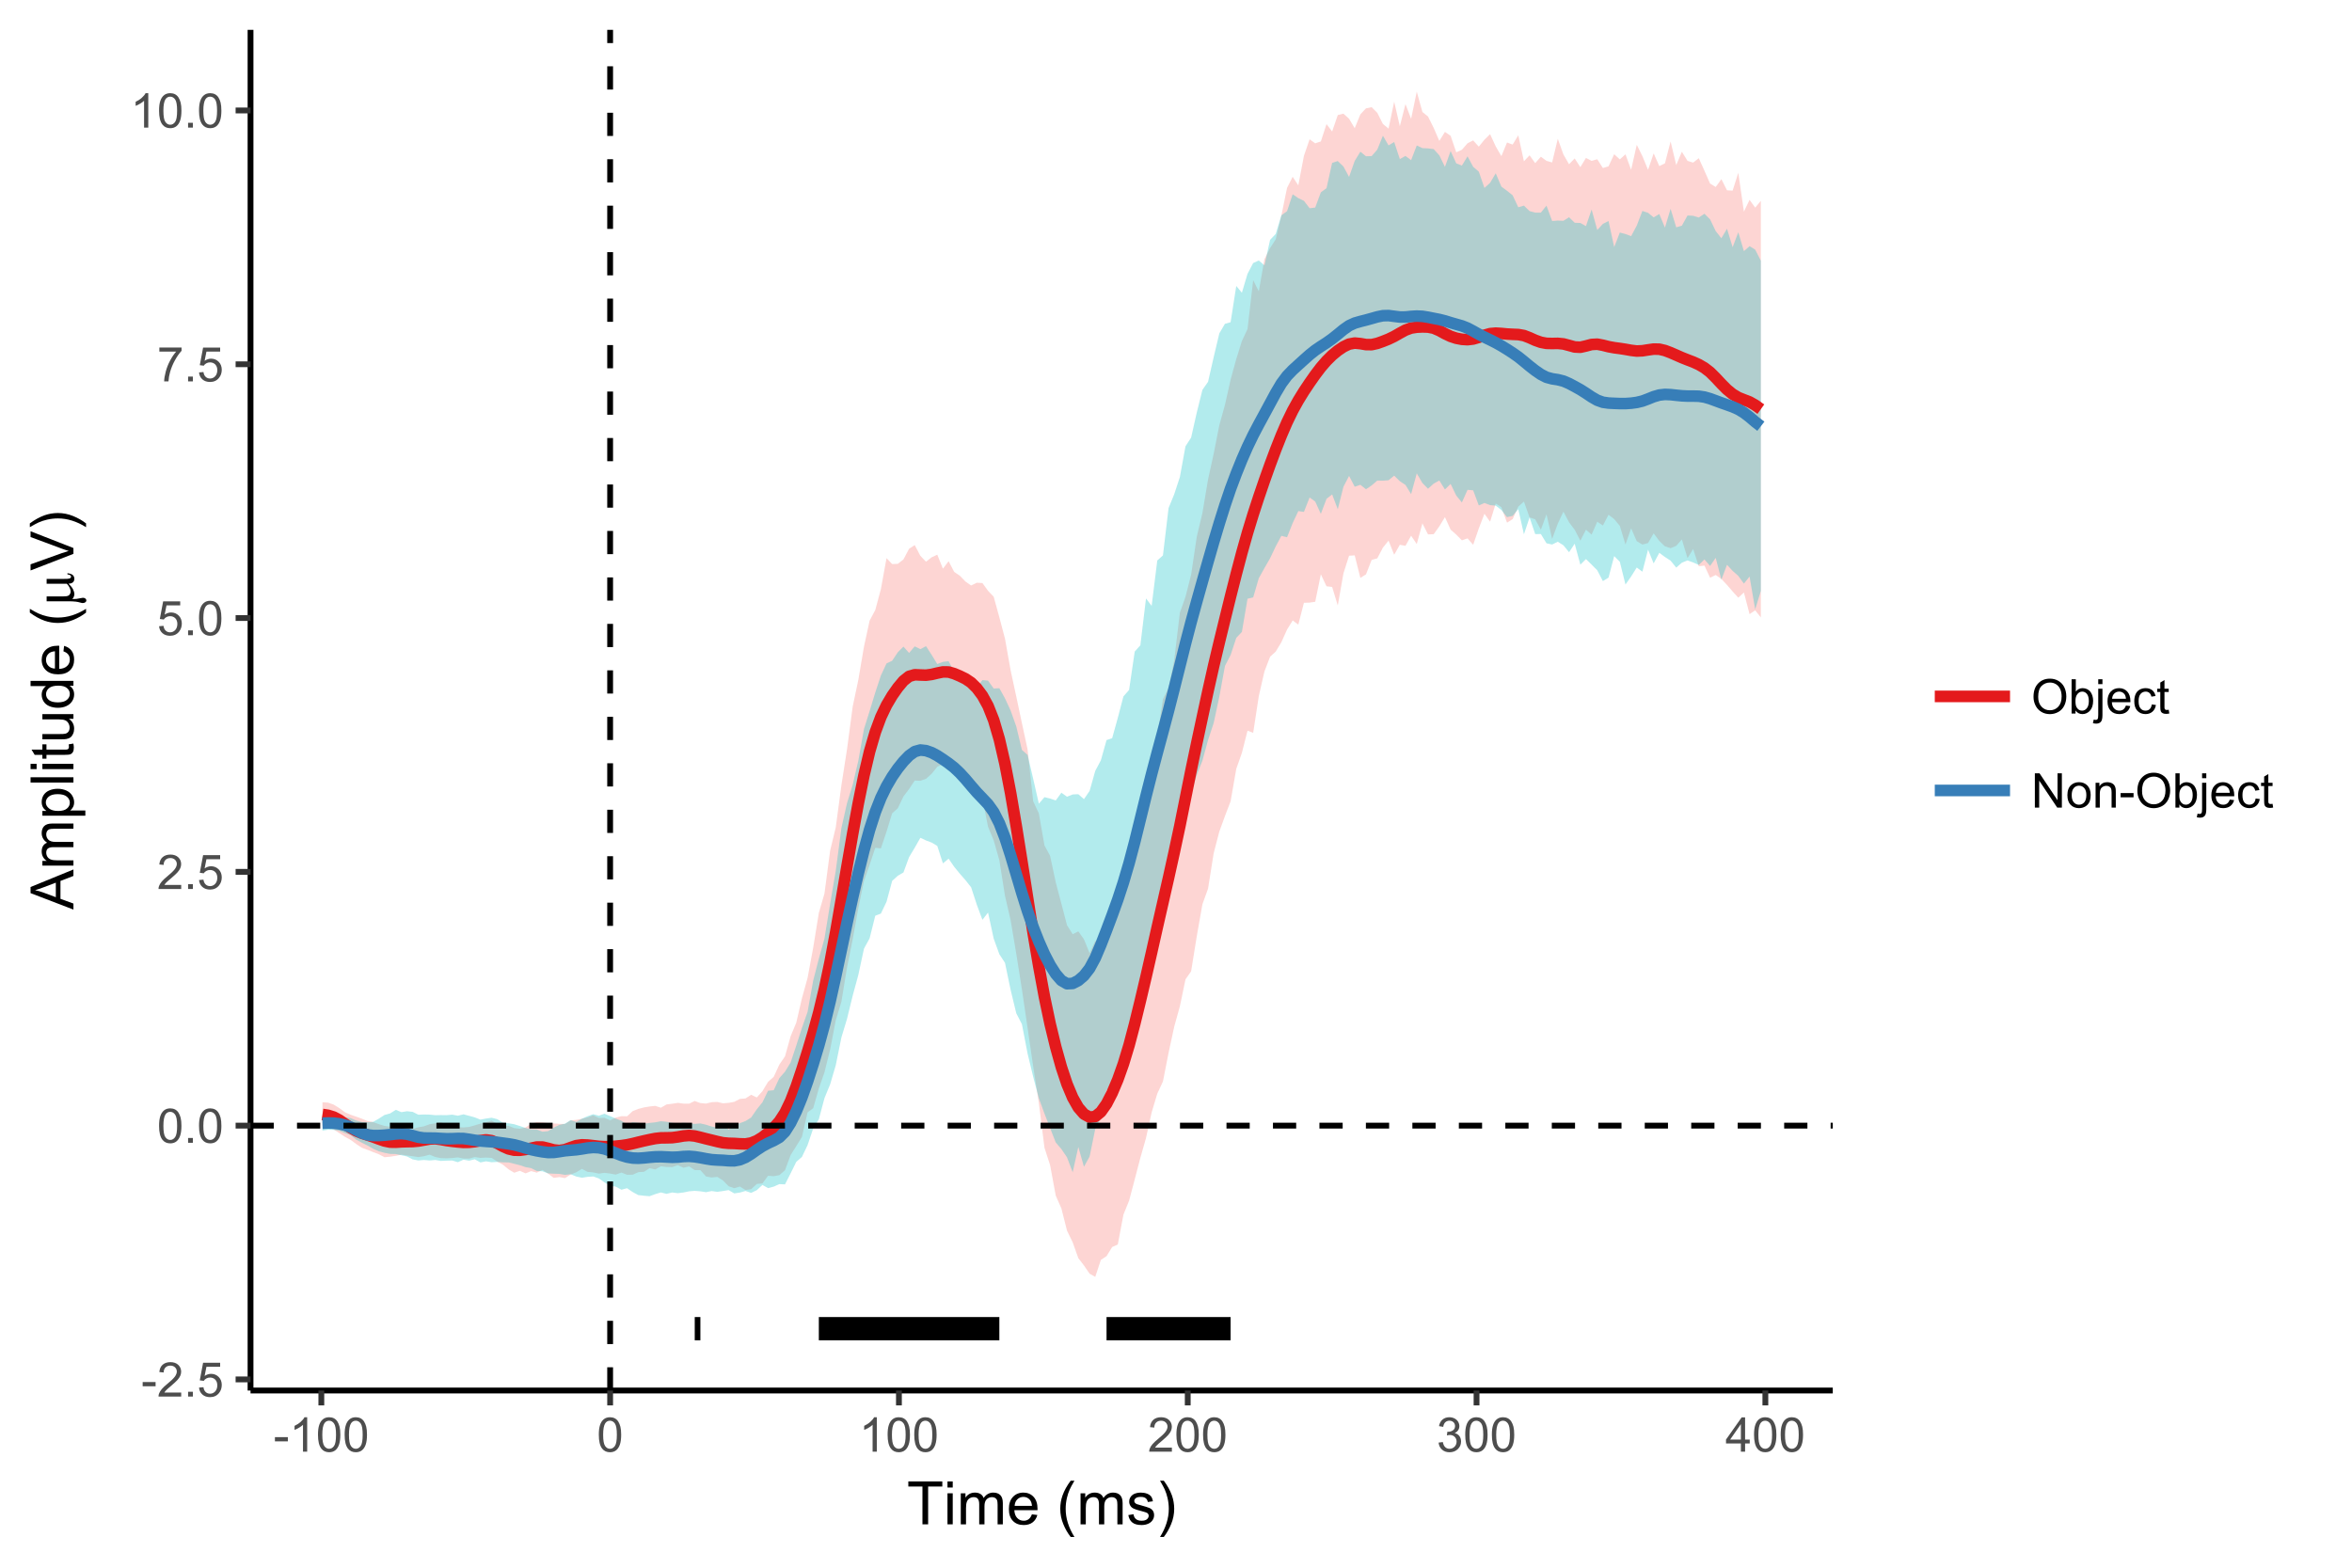 <?xml version="1.0" encoding="UTF-8"?>
<svg xmlns="http://www.w3.org/2000/svg" xmlns:xlink="http://www.w3.org/1999/xlink" width="432pt" height="288pt" viewBox="0 0 432 288" version="1.1">
<defs>
<g>
<symbol overflow="visible" id="glyph0-0">
<path style="stroke:none;" d="M 0.281 -1.891 L 0.281 -2.668 L 2.656 -2.668 L 2.656 -1.891 Z M 0.281 -1.891 "/>
</symbol>
<symbol overflow="visible" id="glyph0-1">
<path style="stroke:none;" d="M 4.43 -0.742 L 4.43 0 L 0.266 0 C 0.258 -0.188 0.289 -0.367 0.355 -0.539 C 0.461 -0.82 0.629 -1.098 0.863 -1.375 C 1.094 -1.648 1.434 -1.965 1.879 -2.328 C 2.562 -2.887 3.023 -3.332 3.266 -3.664 C 3.5 -3.988 3.621 -4.301 3.625 -4.594 C 3.621 -4.898 3.512 -5.156 3.297 -5.367 C 3.074 -5.578 2.789 -5.684 2.441 -5.684 C 2.066 -5.684 1.77 -5.57 1.547 -5.348 C 1.32 -5.125 1.207 -4.816 1.207 -4.422 L 0.414 -4.504 C 0.465 -5.094 0.668 -5.543 1.027 -5.855 C 1.379 -6.164 1.855 -6.32 2.457 -6.324 C 3.059 -6.32 3.539 -6.152 3.891 -5.82 C 4.242 -5.484 4.418 -5.07 4.422 -4.578 C 4.418 -4.32 4.367 -4.074 4.266 -3.832 C 4.164 -3.59 3.992 -3.332 3.754 -3.062 C 3.512 -2.793 3.113 -2.426 2.562 -1.957 C 2.094 -1.566 1.797 -1.301 1.664 -1.16 C 1.531 -1.02 1.422 -0.879 1.34 -0.742 Z M 4.43 -0.742 "/>
</symbol>
<symbol overflow="visible" id="glyph0-2">
<path style="stroke:none;" d="M 0.801 0 L 0.801 -0.883 L 1.68 -0.883 L 1.68 0 Z M 0.801 0 "/>
</symbol>
<symbol overflow="visible" id="glyph0-3">
<path style="stroke:none;" d="M 0.367 -1.648 L 1.176 -1.719 C 1.234 -1.32 1.375 -1.023 1.594 -0.824 C 1.812 -0.625 2.078 -0.527 2.391 -0.527 C 2.762 -0.527 3.074 -0.668 3.336 -0.949 C 3.59 -1.23 3.719 -1.602 3.723 -2.066 C 3.719 -2.504 3.594 -2.852 3.348 -3.109 C 3.098 -3.363 2.773 -3.492 2.375 -3.492 C 2.125 -3.492 1.902 -3.434 1.703 -3.32 C 1.5 -3.207 1.344 -3.062 1.23 -2.883 L 0.504 -2.977 L 1.113 -6.215 L 4.246 -6.215 L 4.246 -5.473 L 1.73 -5.473 L 1.391 -3.781 C 1.766 -4.039 2.164 -4.172 2.582 -4.176 C 3.129 -4.172 3.594 -3.98 3.973 -3.605 C 4.352 -3.223 4.539 -2.734 4.543 -2.137 C 4.539 -1.562 4.375 -1.07 4.043 -0.656 C 3.637 -0.148 3.086 0.105 2.391 0.109 C 1.816 0.105 1.348 -0.051 0.984 -0.371 C 0.621 -0.691 0.414 -1.117 0.367 -1.648 Z M 0.367 -1.648 "/>
</symbol>
<symbol overflow="visible" id="glyph0-4">
<path style="stroke:none;" d="M 0.367 -3.105 C 0.363 -3.848 0.438 -4.445 0.594 -4.902 C 0.742 -5.355 0.973 -5.707 1.277 -5.953 C 1.578 -6.199 1.957 -6.32 2.418 -6.324 C 2.754 -6.32 3.051 -6.254 3.309 -6.121 C 3.562 -5.984 3.773 -5.789 3.938 -5.531 C 4.102 -5.273 4.23 -4.961 4.328 -4.594 C 4.422 -4.227 4.469 -3.73 4.473 -3.105 C 4.469 -2.367 4.395 -1.77 4.242 -1.316 C 4.09 -0.859 3.863 -0.508 3.562 -0.262 C 3.258 -0.016 2.875 0.105 2.418 0.109 C 1.809 0.105 1.332 -0.109 0.988 -0.547 C 0.57 -1.066 0.363 -1.922 0.367 -3.105 Z M 1.16 -3.105 C 1.16 -2.07 1.281 -1.379 1.523 -1.039 C 1.766 -0.695 2.062 -0.527 2.418 -0.527 C 2.773 -0.527 3.074 -0.699 3.316 -1.043 C 3.559 -1.387 3.68 -2.074 3.68 -3.105 C 3.68 -4.145 3.559 -4.832 3.316 -5.172 C 3.074 -5.512 2.77 -5.684 2.41 -5.684 C 2.051 -5.684 1.77 -5.531 1.559 -5.234 C 1.293 -4.844 1.16 -4.137 1.16 -3.105 Z M 1.16 -3.105 "/>
</symbol>
<symbol overflow="visible" id="glyph0-5">
<path style="stroke:none;" d="M 0.418 -5.473 L 0.418 -6.219 L 4.496 -6.219 L 4.496 -5.617 C 4.09 -5.188 3.691 -4.621 3.301 -3.914 C 2.902 -3.203 2.602 -2.473 2.391 -1.73 C 2.234 -1.199 2.133 -0.625 2.094 0 L 1.297 0 C 1.305 -0.492 1.402 -1.09 1.59 -1.793 C 1.773 -2.496 2.043 -3.172 2.391 -3.824 C 2.738 -4.477 3.109 -5.027 3.504 -5.473 Z M 0.418 -5.473 "/>
</symbol>
<symbol overflow="visible" id="glyph0-6">
<path style="stroke:none;" d="M 3.277 0 L 2.504 0 L 2.504 -4.93 C 2.316 -4.75 2.074 -4.574 1.773 -4.395 C 1.469 -4.215 1.195 -4.082 0.957 -3.996 L 0.957 -4.742 C 1.387 -4.941 1.766 -5.188 2.09 -5.48 C 2.414 -5.77 2.645 -6.051 2.781 -6.324 L 3.277 -6.324 Z M 3.277 0 "/>
</symbol>
<symbol overflow="visible" id="glyph0-7">
<path style="stroke:none;" d="M 0.371 -1.664 L 1.145 -1.766 C 1.23 -1.324 1.383 -1.008 1.598 -0.816 C 1.809 -0.621 2.066 -0.527 2.375 -0.527 C 2.734 -0.527 3.043 -0.652 3.297 -0.906 C 3.547 -1.156 3.672 -1.469 3.676 -1.844 C 3.672 -2.195 3.555 -2.488 3.324 -2.719 C 3.09 -2.949 2.797 -3.062 2.441 -3.066 C 2.293 -3.062 2.109 -3.035 1.895 -2.98 L 1.98 -3.66 C 2.031 -3.652 2.07 -3.648 2.105 -3.652 C 2.434 -3.648 2.73 -3.734 2.996 -3.91 C 3.254 -4.078 3.387 -4.344 3.391 -4.703 C 3.387 -4.984 3.289 -5.219 3.102 -5.406 C 2.906 -5.59 2.66 -5.684 2.359 -5.688 C 2.055 -5.684 1.805 -5.59 1.605 -5.402 C 1.402 -5.215 1.273 -4.93 1.219 -4.555 L 0.445 -4.691 C 0.539 -5.207 0.754 -5.609 1.09 -5.895 C 1.426 -6.18 1.844 -6.32 2.344 -6.324 C 2.688 -6.32 3.004 -6.246 3.293 -6.102 C 3.582 -5.953 3.801 -5.754 3.953 -5.5 C 4.105 -5.242 4.184 -4.973 4.184 -4.688 C 4.184 -4.414 4.109 -4.164 3.965 -3.945 C 3.816 -3.719 3.602 -3.543 3.316 -3.41 C 3.688 -3.324 3.977 -3.145 4.184 -2.875 C 4.391 -2.602 4.492 -2.262 4.496 -1.859 C 4.492 -1.305 4.293 -0.84 3.895 -0.461 C 3.492 -0.078 2.984 0.109 2.371 0.113 C 1.816 0.109 1.355 -0.051 0.992 -0.379 C 0.625 -0.707 0.418 -1.137 0.371 -1.664 Z M 0.371 -1.664 "/>
</symbol>
<symbol overflow="visible" id="glyph0-8">
<path style="stroke:none;" d="M 2.844 0 L 2.844 -1.508 L 0.113 -1.508 L 0.113 -2.219 L 2.988 -6.301 L 3.617 -6.301 L 3.617 -2.219 L 4.469 -2.219 L 4.469 -1.508 L 3.617 -1.508 L 3.617 0 Z M 2.844 -2.219 L 2.844 -5.059 L 0.871 -2.219 Z M 2.844 -2.219 "/>
</symbol>
<symbol overflow="visible" id="glyph0-9">
<path style="stroke:none;" d="M 0.426 -3.066 C 0.422 -4.109 0.703 -4.93 1.266 -5.523 C 1.828 -6.113 2.551 -6.41 3.441 -6.41 C 4.02 -6.41 4.543 -6.27 5.012 -5.992 C 5.477 -5.715 5.836 -5.328 6.082 -4.832 C 6.324 -4.332 6.445 -3.77 6.449 -3.141 C 6.445 -2.5 6.316 -1.926 6.062 -1.426 C 5.801 -0.918 5.434 -0.539 4.965 -0.281 C 4.488 -0.023 3.98 0.105 3.438 0.109 C 2.84 0.105 2.309 -0.035 1.848 -0.32 C 1.379 -0.605 1.027 -0.996 0.785 -1.496 C 0.543 -1.988 0.422 -2.512 0.426 -3.066 Z M 1.285 -3.055 C 1.281 -2.293 1.484 -1.695 1.895 -1.262 C 2.301 -0.82 2.816 -0.602 3.434 -0.605 C 4.059 -0.602 4.574 -0.824 4.98 -1.266 C 5.387 -1.707 5.59 -2.332 5.59 -3.145 C 5.59 -3.656 5.5 -4.105 5.328 -4.488 C 5.152 -4.871 4.902 -5.168 4.57 -5.379 C 4.234 -5.59 3.859 -5.695 3.445 -5.695 C 2.855 -5.695 2.348 -5.492 1.922 -5.086 C 1.496 -4.68 1.281 -4 1.285 -3.055 Z M 1.285 -3.055 "/>
</symbol>
<symbol overflow="visible" id="glyph0-10">
<path style="stroke:none;" d="M 1.293 0 L 0.574 0 L 0.574 -6.301 L 1.348 -6.301 L 1.348 -4.051 C 1.676 -4.457 2.094 -4.664 2.602 -4.668 C 2.879 -4.664 3.141 -4.605 3.395 -4.496 C 3.645 -4.379 3.852 -4.223 4.016 -4.02 C 4.172 -3.812 4.301 -3.562 4.395 -3.277 C 4.484 -2.984 4.527 -2.676 4.531 -2.352 C 4.527 -1.562 4.336 -0.957 3.953 -0.535 C 3.566 -0.109 3.102 0.098 2.562 0.102 C 2.02 0.098 1.598 -0.121 1.293 -0.57 Z M 1.285 -2.316 C 1.281 -1.766 1.355 -1.371 1.508 -1.129 C 1.75 -0.727 2.082 -0.527 2.496 -0.531 C 2.832 -0.527 3.121 -0.676 3.371 -0.973 C 3.613 -1.266 3.738 -1.703 3.742 -2.285 C 3.738 -2.879 3.621 -3.316 3.387 -3.605 C 3.152 -3.887 2.867 -4.031 2.531 -4.031 C 2.191 -4.031 1.898 -3.883 1.652 -3.59 C 1.406 -3.293 1.281 -2.867 1.285 -2.316 Z M 1.285 -2.316 "/>
</symbol>
<symbol overflow="visible" id="glyph0-11">
<path style="stroke:none;" d="M 0.574 -5.402 L 0.574 -6.301 L 1.348 -6.301 L 1.348 -5.402 Z M -0.402 1.77 L -0.258 1.113 C -0.102 1.152 0.02 1.172 0.109 1.172 C 0.262 1.172 0.379 1.117 0.457 1.016 C 0.535 0.906 0.574 0.645 0.574 0.23 L 0.574 -4.562 L 1.348 -4.562 L 1.348 0.25 C 1.348 0.809 1.273 1.199 1.129 1.422 C 0.941 1.707 0.633 1.852 0.203 1.852 C -0.008 1.852 -0.207 1.824 -0.402 1.77 Z M -0.402 1.77 "/>
</symbol>
<symbol overflow="visible" id="glyph0-12">
<path style="stroke:none;" d="M 3.703 -1.469 L 4.504 -1.371 C 4.375 -0.902 4.141 -0.539 3.801 -0.285 C 3.461 -0.027 3.027 0.098 2.496 0.102 C 1.828 0.098 1.297 -0.102 0.906 -0.512 C 0.512 -0.918 0.316 -1.496 0.32 -2.242 C 0.316 -3.008 0.516 -3.605 0.914 -4.031 C 1.309 -4.453 1.82 -4.664 2.453 -4.668 C 3.059 -4.664 3.555 -4.457 3.945 -4.043 C 4.328 -3.629 4.523 -3.043 4.527 -2.289 C 4.523 -2.242 4.523 -2.176 4.523 -2.086 L 1.121 -2.086 C 1.145 -1.582 1.289 -1.195 1.547 -0.93 C 1.801 -0.66 2.117 -0.527 2.5 -0.531 C 2.781 -0.527 3.023 -0.602 3.227 -0.754 C 3.426 -0.902 3.586 -1.141 3.703 -1.469 Z M 1.164 -2.719 L 3.711 -2.719 C 3.672 -3.102 3.578 -3.387 3.422 -3.582 C 3.172 -3.879 2.852 -4.031 2.461 -4.031 C 2.105 -4.031 1.805 -3.91 1.566 -3.672 C 1.32 -3.434 1.188 -3.117 1.164 -2.719 Z M 1.164 -2.719 "/>
</symbol>
<symbol overflow="visible" id="glyph0-13">
<path style="stroke:none;" d="M 3.559 -1.672 L 4.32 -1.574 C 4.234 -1.047 4.023 -0.637 3.68 -0.34 C 3.336 -0.047 2.914 0.098 2.418 0.102 C 1.793 0.098 1.293 -0.102 0.914 -0.508 C 0.531 -0.914 0.34 -1.5 0.344 -2.266 C 0.34 -2.754 0.422 -3.184 0.586 -3.559 C 0.75 -3.926 0.996 -4.203 1.332 -4.391 C 1.664 -4.57 2.027 -4.664 2.422 -4.668 C 2.914 -4.664 3.32 -4.539 3.641 -4.289 C 3.953 -4.039 4.156 -3.684 4.246 -3.223 L 3.492 -3.105 C 3.422 -3.41 3.293 -3.641 3.113 -3.797 C 2.926 -3.953 2.707 -4.031 2.453 -4.031 C 2.062 -4.031 1.746 -3.891 1.504 -3.609 C 1.258 -3.328 1.137 -2.887 1.141 -2.285 C 1.137 -1.672 1.254 -1.227 1.492 -0.949 C 1.723 -0.668 2.027 -0.527 2.41 -0.531 C 2.711 -0.527 2.965 -0.621 3.172 -0.809 C 3.371 -0.996 3.5 -1.281 3.559 -1.672 Z M 3.559 -1.672 "/>
</symbol>
<symbol overflow="visible" id="glyph0-14">
<path style="stroke:none;" d="M 2.27 -0.691 L 2.379 -0.008 C 2.16 0.039 1.965 0.059 1.797 0.059 C 1.512 0.059 1.293 0.016 1.141 -0.074 C 0.984 -0.16 0.875 -0.277 0.816 -0.422 C 0.75 -0.566 0.719 -0.871 0.723 -1.336 L 0.723 -3.961 L 0.156 -3.961 L 0.156 -4.562 L 0.723 -4.562 L 0.723 -5.695 L 1.492 -6.156 L 1.492 -4.562 L 2.27 -4.562 L 2.27 -3.961 L 1.492 -3.961 L 1.492 -1.293 C 1.488 -1.07 1.5 -0.93 1.531 -0.867 C 1.555 -0.805 1.602 -0.754 1.664 -0.715 C 1.727 -0.676 1.812 -0.656 1.93 -0.66 C 2.012 -0.656 2.125 -0.668 2.27 -0.691 Z M 2.27 -0.691 "/>
</symbol>
<symbol overflow="visible" id="glyph0-15">
<path style="stroke:none;" d="M 0.672 0 L 0.672 -6.301 L 1.527 -6.301 L 4.836 -1.352 L 4.836 -6.301 L 5.633 -6.301 L 5.633 0 L 4.777 0 L 1.469 -4.949 L 1.469 0 Z M 0.672 0 "/>
</symbol>
<symbol overflow="visible" id="glyph0-16">
<path style="stroke:none;" d="M 0.293 -2.281 C 0.293 -3.125 0.527 -3.754 0.996 -4.16 C 1.387 -4.496 1.863 -4.664 2.434 -4.668 C 3.059 -4.664 3.57 -4.457 3.969 -4.051 C 4.363 -3.637 4.562 -3.07 4.566 -2.348 C 4.562 -1.758 4.477 -1.297 4.301 -0.961 C 4.125 -0.625 3.867 -0.363 3.535 -0.176 C 3.195 0.008 2.828 0.098 2.434 0.102 C 1.789 0.098 1.273 -0.102 0.883 -0.512 C 0.488 -0.918 0.293 -1.508 0.293 -2.281 Z M 1.086 -2.281 C 1.082 -1.695 1.211 -1.258 1.469 -0.969 C 1.723 -0.672 2.043 -0.527 2.434 -0.531 C 2.812 -0.527 3.133 -0.672 3.391 -0.969 C 3.645 -1.258 3.773 -1.707 3.773 -2.309 C 3.773 -2.871 3.645 -3.297 3.387 -3.59 C 3.129 -3.879 2.809 -4.023 2.434 -4.027 C 2.043 -4.023 1.723 -3.879 1.469 -3.594 C 1.211 -3.301 1.082 -2.863 1.086 -2.281 Z M 1.086 -2.281 "/>
</symbol>
<symbol overflow="visible" id="glyph0-17">
<path style="stroke:none;" d="M 0.578 0 L 0.578 -4.562 L 1.277 -4.562 L 1.277 -3.914 C 1.609 -4.414 2.09 -4.664 2.727 -4.668 C 3 -4.664 3.254 -4.613 3.484 -4.52 C 3.715 -4.418 3.887 -4.289 4.004 -4.129 C 4.113 -3.969 4.195 -3.777 4.246 -3.559 C 4.273 -3.41 4.289 -3.16 4.289 -2.805 L 4.289 0 L 3.516 0 L 3.516 -2.777 C 3.516 -3.09 3.484 -3.324 3.426 -3.484 C 3.363 -3.637 3.258 -3.762 3.105 -3.855 C 2.949 -3.949 2.77 -3.996 2.566 -3.996 C 2.234 -3.996 1.949 -3.891 1.711 -3.68 C 1.469 -3.469 1.348 -3.07 1.352 -2.492 L 1.352 0 Z M 0.578 0 "/>
</symbol>
<symbol overflow="visible" id="glyph1-0">
<path style="stroke:none;" d="M 2.852 0 L 2.852 -6.945 L 0.258 -6.945 L 0.258 -7.875 L 6.5 -7.875 L 6.5 -6.945 L 3.895 -6.945 L 3.895 0 Z M 2.852 0 "/>
</symbol>
<symbol overflow="visible" id="glyph1-1">
<path style="stroke:none;" d="M 0.73 -6.762 L 0.73 -7.875 L 1.695 -7.875 L 1.695 -6.762 Z M 0.73 0 L 0.73 -5.703 L 1.695 -5.703 L 1.695 0 Z M 0.73 0 "/>
</symbol>
<symbol overflow="visible" id="glyph1-2">
<path style="stroke:none;" d="M 0.727 0 L 0.727 -5.703 L 1.59 -5.703 L 1.59 -4.902 C 1.766 -5.18 2.004 -5.406 2.305 -5.578 C 2.598 -5.746 2.938 -5.828 3.32 -5.832 C 3.738 -5.828 4.086 -5.742 4.359 -5.566 C 4.629 -5.391 4.816 -5.145 4.93 -4.836 C 5.379 -5.496 5.969 -5.828 6.691 -5.832 C 7.254 -5.828 7.688 -5.672 7.996 -5.363 C 8.297 -5.047 8.449 -4.566 8.453 -3.914 L 8.453 0 L 7.492 0 L 7.492 -3.594 C 7.488 -3.977 7.457 -4.254 7.398 -4.426 C 7.332 -4.594 7.219 -4.734 7.059 -4.84 C 6.891 -4.941 6.695 -4.992 6.477 -4.996 C 6.07 -4.992 5.738 -4.859 5.477 -4.594 C 5.211 -4.328 5.078 -3.898 5.082 -3.312 L 5.082 0 L 4.113 0 L 4.113 -3.707 C 4.113 -4.133 4.031 -4.453 3.875 -4.672 C 3.715 -4.883 3.461 -4.992 3.105 -4.996 C 2.832 -4.992 2.578 -4.922 2.348 -4.781 C 2.117 -4.637 1.949 -4.426 1.848 -4.152 C 1.738 -3.875 1.688 -3.477 1.691 -2.961 L 1.691 0 Z M 0.727 0 "/>
</symbol>
<symbol overflow="visible" id="glyph1-3">
<path style="stroke:none;" d="M 4.629 -1.836 L 5.629 -1.715 C 5.469 -1.125 5.176 -0.672 4.75 -0.352 C 4.324 -0.031 3.781 0.129 3.121 0.129 C 2.281 0.129 1.617 -0.125 1.133 -0.641 C 0.641 -1.152 0.398 -1.875 0.402 -2.805 C 0.398 -3.762 0.645 -4.504 1.145 -5.035 C 1.637 -5.562 2.277 -5.828 3.066 -5.832 C 3.824 -5.828 4.449 -5.57 4.934 -5.051 C 5.418 -4.531 5.66 -3.801 5.66 -2.863 C 5.66 -2.805 5.656 -2.719 5.656 -2.605 L 1.402 -2.605 C 1.434 -1.977 1.613 -1.496 1.934 -1.164 C 2.25 -0.828 2.645 -0.66 3.125 -0.664 C 3.477 -0.66 3.781 -0.754 4.031 -0.945 C 4.281 -1.129 4.48 -1.426 4.629 -1.836 Z M 1.457 -3.398 L 4.641 -3.398 C 4.598 -3.879 4.473 -4.238 4.273 -4.48 C 3.961 -4.852 3.562 -5.039 3.078 -5.039 C 2.629 -5.039 2.258 -4.891 1.957 -4.594 C 1.652 -4.297 1.484 -3.898 1.457 -3.398 Z M 1.457 -3.398 "/>
</symbol>
<symbol overflow="visible" id="glyph1-4">
<path style="stroke:none;" d=""/>
</symbol>
<symbol overflow="visible" id="glyph1-5">
<path style="stroke:none;" d="M 2.574 2.316 C 2.035 1.637 1.586 0.852 1.219 -0.047 C 0.848 -0.949 0.66 -1.883 0.664 -2.852 C 0.66 -3.699 0.801 -4.516 1.078 -5.301 C 1.398 -6.203 1.895 -7.105 2.574 -8.008 L 3.266 -8.008 C 2.828 -7.262 2.543 -6.73 2.406 -6.414 C 2.184 -5.918 2.012 -5.402 1.891 -4.867 C 1.734 -4.195 1.656 -3.523 1.66 -2.848 C 1.656 -1.121 2.191 0.598 3.266 2.316 Z M 2.574 2.316 "/>
</symbol>
<symbol overflow="visible" id="glyph1-6">
<path style="stroke:none;" d="M 0.34 -1.703 L 1.293 -1.852 C 1.344 -1.469 1.492 -1.172 1.742 -0.969 C 1.984 -0.762 2.328 -0.66 2.773 -0.664 C 3.211 -0.66 3.539 -0.75 3.758 -0.934 C 3.969 -1.113 4.078 -1.328 4.082 -1.574 C 4.078 -1.789 3.984 -1.961 3.797 -2.09 C 3.664 -2.172 3.332 -2.281 2.809 -2.418 C 2.098 -2.594 1.605 -2.75 1.332 -2.883 C 1.055 -3.012 0.848 -3.191 0.711 -3.422 C 0.566 -3.652 0.496 -3.906 0.5 -4.188 C 0.496 -4.441 0.555 -4.676 0.672 -4.895 C 0.785 -5.105 0.945 -5.289 1.148 -5.438 C 1.297 -5.547 1.5 -5.637 1.762 -5.715 C 2.02 -5.789 2.301 -5.828 2.602 -5.832 C 3.047 -5.828 3.438 -5.766 3.777 -5.637 C 4.113 -5.508 4.363 -5.332 4.527 -5.113 C 4.688 -4.891 4.797 -4.598 4.859 -4.234 L 3.914 -4.102 C 3.871 -4.395 3.746 -4.621 3.543 -4.789 C 3.336 -4.953 3.043 -5.039 2.668 -5.039 C 2.223 -5.039 1.906 -4.965 1.719 -4.816 C 1.523 -4.668 1.43 -4.496 1.434 -4.301 C 1.43 -4.176 1.469 -4.062 1.551 -3.965 C 1.629 -3.859 1.754 -3.773 1.922 -3.707 C 2.016 -3.668 2.301 -3.586 2.777 -3.461 C 3.461 -3.273 3.938 -3.121 4.207 -3.008 C 4.477 -2.891 4.688 -2.723 4.844 -2.504 C 4.996 -2.277 5.074 -2.004 5.074 -1.676 C 5.074 -1.352 4.98 -1.047 4.793 -0.766 C 4.605 -0.48 4.332 -0.262 3.98 -0.105 C 3.621 0.051 3.223 0.129 2.777 0.129 C 2.035 0.129 1.469 -0.023 1.082 -0.332 C 0.691 -0.641 0.445 -1.098 0.34 -1.703 Z M 0.34 -1.703 "/>
</symbol>
<symbol overflow="visible" id="glyph1-7">
<path style="stroke:none;" d="M 1.359 2.316 L 0.664 2.316 C 1.734 0.598 2.273 -1.121 2.273 -2.848 C 2.273 -3.52 2.195 -4.188 2.039 -4.852 C 1.918 -5.387 1.746 -5.902 1.531 -6.398 C 1.387 -6.719 1.098 -7.254 0.664 -8.008 L 1.359 -8.008 C 2.031 -7.105 2.527 -6.203 2.852 -5.301 C 3.125 -4.516 3.262 -3.699 3.266 -2.852 C 3.262 -1.883 3.078 -0.949 2.707 -0.047 C 2.336 0.852 1.887 1.637 1.359 2.316 Z M 1.359 2.316 "/>
</symbol>
<symbol overflow="visible" id="glyph2-0">
<path style="stroke:none;" d="M 0 0.016 L -7.875 -3.008 L -7.875 -4.129 L 0 -7.352 L 0 -6.164 L -2.383 -5.246 L -2.383 -1.957 L 0 -1.09 Z M -3.234 -2.258 L -3.234 -4.926 L -5.414 -4.102 C -6.074 -3.852 -6.617 -3.664 -7.047 -3.547 C -6.539 -3.441 -6.039 -3.301 -5.543 -3.121 Z M -3.234 -2.258 "/>
</symbol>
<symbol overflow="visible" id="glyph2-1">
<path style="stroke:none;" d="M 0 -0.727 L -5.703 -0.727 L -5.703 -1.59 L -4.902 -1.59 C -5.18 -1.766 -5.406 -2.004 -5.578 -2.305 C -5.746 -2.598 -5.828 -2.938 -5.832 -3.32 C -5.828 -3.738 -5.742 -4.086 -5.566 -4.359 C -5.391 -4.629 -5.145 -4.816 -4.836 -4.93 C -5.496 -5.379 -5.828 -5.969 -5.832 -6.691 C -5.828 -7.254 -5.672 -7.688 -5.363 -7.996 C -5.047 -8.297 -4.566 -8.449 -3.914 -8.453 L 0 -8.453 L 0 -7.492 L -3.594 -7.492 C -3.977 -7.488 -4.254 -7.457 -4.426 -7.398 C -4.594 -7.332 -4.734 -7.219 -4.84 -7.059 C -4.941 -6.891 -4.992 -6.695 -4.996 -6.477 C -4.992 -6.07 -4.859 -5.738 -4.594 -5.477 C -4.328 -5.211 -3.898 -5.078 -3.312 -5.082 L 0 -5.082 L 0 -4.113 L -3.707 -4.113 C -4.133 -4.113 -4.453 -4.031 -4.672 -3.875 C -4.883 -3.715 -4.992 -3.461 -4.996 -3.105 C -4.992 -2.832 -4.922 -2.578 -4.781 -2.348 C -4.637 -2.117 -4.426 -1.949 -4.152 -1.848 C -3.875 -1.738 -3.477 -1.688 -2.961 -1.691 L 0 -1.691 Z M 0 -0.727 "/>
</symbol>
<symbol overflow="visible" id="glyph2-2">
<path style="stroke:none;" d="M 2.188 -0.727 L -5.703 -0.727 L -5.703 -1.605 L -4.961 -1.605 C -5.25 -1.812 -5.469 -2.047 -5.613 -2.309 C -5.758 -2.57 -5.828 -2.887 -5.832 -3.262 C -5.828 -3.746 -5.703 -4.176 -5.457 -4.551 C -5.203 -4.922 -4.852 -5.203 -4.395 -5.391 C -3.938 -5.578 -3.438 -5.672 -2.895 -5.676 C -2.309 -5.672 -1.781 -5.566 -1.316 -5.359 C -0.848 -5.148 -0.488 -4.844 -0.242 -4.449 C 0.008 -4.047 0.129 -3.629 0.129 -3.191 C 0.129 -2.867 0.062 -2.578 -0.074 -2.32 C -0.207 -2.062 -0.379 -1.852 -0.59 -1.691 L 2.188 -1.691 Z M -2.82 -1.602 C -2.082 -1.598 -1.539 -1.746 -1.191 -2.047 C -0.836 -2.34 -0.66 -2.699 -0.664 -3.125 C -0.66 -3.551 -0.844 -3.918 -1.211 -4.227 C -1.574 -4.531 -2.137 -4.688 -2.898 -4.688 C -3.625 -4.688 -4.168 -4.535 -4.531 -4.238 C -4.891 -3.938 -5.074 -3.582 -5.074 -3.168 C -5.074 -2.754 -4.879 -2.391 -4.496 -2.074 C -4.109 -1.758 -3.551 -1.598 -2.82 -1.602 Z M -2.82 -1.602 "/>
</symbol>
<symbol overflow="visible" id="glyph2-3">
<path style="stroke:none;" d="M 0 -0.703 L -7.875 -0.703 L -7.875 -1.672 L 0 -1.672 Z M 0 -0.703 "/>
</symbol>
<symbol overflow="visible" id="glyph2-4">
<path style="stroke:none;" d="M -6.762 -0.73 L -7.875 -0.73 L -7.875 -1.699 L -6.762 -1.699 Z M 0 -0.73 L -5.703 -0.73 L -5.703 -1.699 L 0 -1.695 Z M 0 -0.73 "/>
</symbol>
<symbol overflow="visible" id="glyph2-5">
<path style="stroke:none;" d="M -0.863 -2.836 L -0.012 -2.977 C 0.043 -2.703 0.07 -2.457 0.074 -2.246 C 0.07 -1.891 0.02 -1.621 -0.09 -1.43 C -0.199 -1.234 -0.348 -1.098 -0.527 -1.02 C -0.707 -0.941 -1.086 -0.902 -1.672 -0.902 L -4.953 -0.902 L -4.953 -0.195 L -5.703 -0.195 L -5.703 -0.902 L -7.117 -0.902 L -7.695 -1.863 L -5.703 -1.863 L -5.703 -2.836 L -4.953 -2.836 L -4.953 -1.863 L -1.617 -1.863 C -1.34 -1.863 -1.16 -1.879 -1.082 -1.914 C -1 -1.945 -0.938 -2 -0.895 -2.078 C -0.848 -2.152 -0.824 -2.262 -0.828 -2.41 C -0.824 -2.516 -0.836 -2.66 -0.863 -2.836 Z M -0.863 -2.836 "/>
</symbol>
<symbol overflow="visible" id="glyph2-6">
<path style="stroke:none;" d="M 0 -4.465 L -0.836 -4.465 C -0.191 -4.02 0.129 -3.414 0.129 -2.652 C 0.129 -2.312 0.066 -2 -0.062 -1.711 C -0.191 -1.418 -0.355 -1.199 -0.551 -1.059 C -0.746 -0.914 -0.984 -0.816 -1.266 -0.762 C -1.453 -0.723 -1.754 -0.703 -2.172 -0.703 L -5.703 -0.703 L -5.703 -1.672 L -2.539 -1.672 C -2.031 -1.668 -1.691 -1.688 -1.52 -1.73 C -1.262 -1.785 -1.062 -1.914 -0.918 -2.113 C -0.773 -2.309 -0.703 -2.555 -0.703 -2.848 C -0.703 -3.137 -0.777 -3.406 -0.926 -3.66 C -1.074 -3.914 -1.273 -4.094 -1.531 -4.199 C -1.785 -4.305 -2.16 -4.359 -2.648 -4.359 L -5.703 -4.359 L -5.703 -5.328 L 0 -5.328 Z M 0 -4.465 "/>
</symbol>
<symbol overflow="visible" id="glyph2-7">
<path style="stroke:none;" d="M 0 -4.426 L -0.719 -4.426 C -0.152 -4.059 0.129 -3.527 0.129 -2.832 C 0.129 -2.371 0.004 -1.953 -0.246 -1.574 C -0.496 -1.191 -0.844 -0.895 -1.297 -0.688 C -1.742 -0.477 -2.262 -0.375 -2.848 -0.375 C -3.414 -0.375 -3.93 -0.469 -4.395 -0.66 C -4.859 -0.848 -5.215 -1.133 -5.461 -1.516 C -5.707 -1.895 -5.828 -2.32 -5.832 -2.789 C -5.828 -3.133 -5.758 -3.438 -5.613 -3.707 C -5.469 -3.973 -5.277 -4.191 -5.047 -4.359 L -7.875 -4.363 L -7.875 -5.324 L 0 -5.324 Z M -2.848 -1.371 C -2.113 -1.371 -1.566 -1.523 -1.207 -1.832 C -0.844 -2.137 -0.66 -2.5 -0.664 -2.922 C -0.66 -3.34 -0.836 -3.699 -1.184 -3.996 C -1.527 -4.293 -2.055 -4.441 -2.766 -4.441 C -3.547 -4.441 -4.117 -4.289 -4.484 -3.988 C -4.844 -3.688 -5.027 -3.316 -5.031 -2.879 C -5.027 -2.445 -4.852 -2.086 -4.504 -1.801 C -4.152 -1.512 -3.602 -1.371 -2.848 -1.371 Z M -2.848 -1.371 "/>
</symbol>
<symbol overflow="visible" id="glyph2-8">
<path style="stroke:none;" d="M -1.836 -4.629 L -1.715 -5.629 C -1.125 -5.469 -0.672 -5.176 -0.352 -4.75 C -0.031 -4.324 0.129 -3.781 0.129 -3.121 C 0.129 -2.281 -0.125 -1.617 -0.641 -1.133 C -1.152 -0.641 -1.875 -0.398 -2.805 -0.402 C -3.762 -0.398 -4.504 -0.645 -5.035 -1.145 C -5.562 -1.637 -5.828 -2.277 -5.832 -3.066 C -5.828 -3.824 -5.57 -4.449 -5.051 -4.934 C -4.531 -5.418 -3.801 -5.66 -2.863 -5.66 C -2.805 -5.66 -2.719 -5.656 -2.605 -5.656 L -2.605 -1.402 C -1.977 -1.434 -1.496 -1.613 -1.164 -1.934 C -0.828 -2.25 -0.66 -2.645 -0.664 -3.125 C -0.66 -3.477 -0.754 -3.781 -0.941 -4.031 C -1.125 -4.281 -1.422 -4.48 -1.836 -4.629 Z M -3.398 -1.457 L -3.398 -4.641 C -3.879 -4.598 -4.238 -4.473 -4.48 -4.273 C -4.852 -3.961 -5.039 -3.562 -5.039 -3.078 C -5.039 -2.629 -4.891 -2.258 -4.594 -1.957 C -4.297 -1.652 -3.898 -1.484 -3.398 -1.457 Z M -3.398 -1.457 "/>
</symbol>
<symbol overflow="visible" id="glyph2-9">
<path style="stroke:none;" d=""/>
</symbol>
<symbol overflow="visible" id="glyph2-10">
<path style="stroke:none;" d="M 2.316 -2.574 C 1.637 -2.035 0.852 -1.586 -0.047 -1.219 C -0.949 -0.852 -1.883 -0.668 -2.852 -0.668 C -3.699 -0.668 -4.516 -0.805 -5.301 -1.078 C -6.203 -1.398 -7.105 -1.895 -8.008 -2.574 L -8.008 -3.266 C -7.262 -2.828 -6.73 -2.543 -6.414 -2.406 C -5.918 -2.184 -5.402 -2.012 -4.867 -1.891 C -4.195 -1.734 -3.523 -1.656 -2.848 -1.66 C -1.121 -1.656 0.598 -2.191 2.316 -3.266 Z M 2.316 -2.574 "/>
</symbol>
<symbol overflow="visible" id="glyph2-11">
<path style="stroke:none;" d="M 0 -3.098 L -7.875 -0.047 L -7.875 -1.176 L -2.152 -3.223 C -1.691 -3.387 -1.262 -3.523 -0.863 -3.637 C -1.289 -3.758 -1.719 -3.898 -2.152 -4.062 L -7.875 -6.188 L -7.875 -7.25 L 0 -4.168 Z M 0 -3.098 "/>
</symbol>
<symbol overflow="visible" id="glyph2-12">
<path style="stroke:none;" d="M 2.316 -1.359 L 2.316 -0.664 C 0.598 -1.734 -1.121 -2.273 -2.848 -2.273 C -3.52 -2.273 -4.188 -2.195 -4.852 -2.043 C -5.387 -1.918 -5.902 -1.746 -6.398 -1.531 C -6.719 -1.387 -7.254 -1.102 -8.008 -0.668 L -8.008 -1.359 C -7.105 -2.031 -6.203 -2.527 -5.301 -2.852 C -4.516 -3.125 -3.699 -3.262 -2.852 -3.266 C -1.883 -3.262 -0.949 -3.078 -0.047 -2.707 C 0.852 -2.336 1.637 -1.887 2.316 -1.359 Z M 2.316 -1.359 "/>
</symbol>
<symbol overflow="visible" id="glyph3-0">
<path style="stroke:none;" d="M -4.922 -5.102 L -1.68 -5.102 C -1.246 -5.098 -0.945 -5.117 -0.777 -5.16 C -0.656 -5.191 -0.57 -5.238 -0.516 -5.305 C -0.461 -5.367 -0.434 -5.438 -0.434 -5.512 C -0.434 -5.598 -0.477 -5.68 -0.566 -5.758 C -0.656 -5.832 -0.836 -5.891 -1.102 -5.93 L -1.102 -6.148 C -0.621 -6.086 -0.289 -5.969 -0.105 -5.793 C 0.074 -5.617 0.164 -5.395 0.168 -5.129 C 0.164 -4.859 0.086 -4.648 -0.074 -4.492 C -0.234 -4.332 -0.516 -4.238 -0.914 -4.211 C -0.508 -3.844 -0.223 -3.496 -0.066 -3.172 C 0.094 -2.84 0.168 -2.559 0.172 -2.32 C 0.168 -2.156 0.137 -1.996 0.078 -1.848 C 0.016 -1.691 -0.074 -1.543 -0.199 -1.398 C 0.32 -1.387 0.773 -1.43 1.16 -1.531 C 1.434 -1.594 1.625 -1.629 1.742 -1.633 C 1.93 -1.629 2.086 -1.578 2.203 -1.484 C 2.316 -1.383 2.371 -1.273 2.375 -1.148 C 2.371 -1.02 2.32 -0.914 2.223 -0.832 C 2.082 -0.719 1.914 -0.66 1.715 -0.664 C 1.609 -0.66 1.484 -0.684 1.336 -0.73 C 1 -0.828 0.707 -0.891 0.457 -0.918 C 0.027 -0.961 -0.336 -0.984 -0.641 -0.984 L -4.922 -0.984 L -4.922 -1.887 L -1.82 -1.887 C -1.453 -1.887 -1.191 -1.914 -1.031 -1.977 C -0.867 -2.031 -0.738 -2.141 -0.648 -2.301 C -0.555 -2.457 -0.508 -2.617 -0.512 -2.777 C -0.508 -2.961 -0.562 -3.18 -0.676 -3.438 C -0.785 -3.691 -0.965 -3.949 -1.215 -4.211 L -4.922 -4.211 Z M -4.922 -5.102 "/>
</symbol>
</g>
<clipPath id="clip1">
  <path d="M 46.016 5.48 L 337.629 5.48 L 337.629 256.453 L 46.016 256.453 Z M 46.016 5.48 "/>
</clipPath>
</defs>
<g id="surface6">
<rect x="0" y="0" width="432" height="288" style="fill:rgb(100%,100%,100%);fill-opacity:1;stroke:none;"/>
<rect x="0" y="0" width="432" height="288" style="fill:rgb(100%,100%,100%);fill-opacity:1;stroke:none;"/>
<path style="fill:none;stroke-width:1.067;stroke-linecap:round;stroke-linejoin:round;stroke:rgb(100%,100%,100%);stroke-opacity:1;stroke-miterlimit:10;" d="M 0 288 L 432 288 L 432 0 L 0 0 Z M 0 288 "/>
<g clip-path="url(#clip1)" clip-rule="nonzero">
<path style=" stroke:none;fill-rule:nonzero;fill:rgb(100%,100%,100%);fill-opacity:1;" d="M 46.016 255.453 L 336.629 255.453 L 336.629 5.48 L 46.016 5.48 Z M 46.016 255.453 "/>
<path style=" stroke:none;fill-rule:nonzero;fill:rgb(97.255%,46.275%,42.745%);fill-opacity:0.302;" d="M 59.227 202.492 L 60.262 202.566 L 61.297 202.93 L 62.336 203.582 L 63.371 204.34 L 64.406 204.789 L 65.441 205.145 L 66.48 205.523 L 67.516 205.941 L 68.551 206.145 L 69.586 206.523 L 70.625 206.84 L 71.66 206.992 L 72.695 207.254 L 73.73 207.492 L 74.766 207.504 L 75.805 207.398 L 76.84 207.09 L 77.875 206.914 L 78.91 206.531 L 79.949 206.359 L 80.984 206.195 L 82.02 206.527 L 83.055 206.812 L 84.094 207.078 L 85.129 207.121 L 86.164 207.031 L 87.199 206.738 L 88.234 206.426 L 89.273 206.145 L 90.309 205.875 L 91.344 206.465 L 92.379 206.805 L 93.418 206.824 L 94.453 207.25 L 95.488 207.359 L 96.523 207.121 L 97.559 206.434 L 98.598 206.152 L 99.633 206.188 L 100.668 206.328 L 101.703 206.383 L 102.742 206.465 L 103.777 206.484 L 104.812 205.832 L 105.848 205.73 L 106.887 205.523 L 107.922 205.277 L 108.957 204.895 L 109.992 205.383 L 111.027 205.348 L 112.066 205.824 L 113.102 205.316 L 114.137 205.051 L 115.172 205.078 L 116.211 204.117 L 117.246 203.715 L 118.281 203.445 L 119.316 203.273 L 120.355 203.16 L 121.391 203.5 L 122.426 202.898 L 123.461 202.77 L 124.5 202.605 L 125.535 202.746 L 126.57 202.758 L 127.605 202.262 L 128.641 202.648 L 129.68 202.738 L 130.715 202.484 L 131.75 202.438 L 132.785 202.688 L 133.824 202.605 L 134.859 202.418 L 135.895 201.883 L 136.93 201.793 L 137.965 201.121 L 139.004 201.617 L 140.039 200.461 L 141.074 198.746 L 142.109 197.828 L 143.148 195.57 L 144.184 194.062 L 145.219 190.363 L 146.254 187.871 L 147.289 183.418 L 148.328 179.664 L 149.363 174.094 L 150.398 167.719 L 151.434 164.145 L 152.473 156.262 L 153.508 151.996 L 154.543 144.266 L 155.578 137.629 L 156.617 129.812 L 157.652 124.898 L 158.688 118.805 L 159.723 114.031 L 160.762 112.07 L 161.797 108.223 L 162.832 102.535 L 163.867 103.625 L 164.902 103.582 L 165.938 102.777 L 166.977 100.812 L 168.012 100.141 L 169.047 102.109 L 170.086 103.191 L 171.121 102.379 L 172.156 101.906 L 173.191 104.473 L 174.23 103.102 L 175.266 105.07 L 176.297 105.762 L 177.34 106.844 L 178.371 107.562 L 179.406 107.051 L 180.445 107.113 L 181.48 108.539 L 182.516 109.625 L 183.555 113.41 L 184.59 117.336 L 185.625 123.156 L 186.664 127.965 L 187.699 132.852 L 188.734 137.645 L 189.766 147.203 L 190.809 149.434 L 191.84 155.309 L 192.875 157.23 L 193.914 162.105 L 194.949 166.016 L 195.984 169.98 L 197.023 171.621 L 198.059 171.105 L 199.094 172.559 L 200.133 175.117 L 201.168 172.844 L 202.199 173.734 L 203.242 172.246 L 204.273 170.23 L 205.309 165.059 L 206.344 163.508 L 207.383 158.926 L 208.418 155.715 L 209.453 150.809 L 210.492 146.293 L 211.527 140.75 L 212.562 135.48 L 213.602 128.438 L 214.637 126.391 L 215.668 121.312 L 216.711 112.551 L 217.742 109.648 L 218.777 105.574 L 219.816 98.602 L 220.852 94.258 L 221.887 88.078 L 222.922 83.352 L 223.961 78.102 L 224.996 74.367 L 226.027 69.758 L 227.07 65.961 L 228.102 62.652 L 229.137 60.445 L 230.176 51.484 L 231.211 53.52 L 232.246 47.609 L 233.285 45.566 L 234.32 43.961 L 235.355 39.605 L 236.395 34.523 L 237.43 32.477 L 238.465 34.051 L 239.496 28.637 L 240.539 25.586 L 241.57 26.332 L 242.605 25.98 L 243.645 22.797 L 244.68 24.16 L 245.715 21.137 L 246.754 20.883 L 247.789 21.812 L 248.824 23.555 L 249.863 21.008 L 250.898 19.902 L 251.93 19.688 L 252.973 20.723 L 254.004 22.773 L 255.039 23.621 L 256.074 18.684 L 257.113 23.195 L 258.148 19.125 L 259.184 21.832 L 260.223 16.844 L 261.258 20.57 L 262.293 21.406 L 263.332 23.5 L 264.367 25.887 L 265.398 24.234 L 266.441 24.949 L 267.473 27.98 L 268.508 27.516 L 269.547 26.32 L 270.582 25.793 L 271.617 26.945 L 272.652 25.668 L 273.691 24.648 L 274.727 26.898 L 275.762 28.688 L 276.801 26.18 L 277.832 26.562 L 278.867 24.855 L 279.906 29.637 L 280.941 28.531 L 281.977 29.973 L 283.016 28.793 L 284.051 29.551 L 285.086 29.844 L 286.125 25.5 L 287.16 28.387 L 288.195 30.176 L 289.227 29.105 L 290.27 30.707 L 291.301 29.016 L 292.336 29.551 L 293.375 29.258 L 294.41 30.871 L 295.445 30.555 L 296.484 28.332 L 297.52 29.285 L 298.555 28.352 L 299.594 31.199 L 300.629 26.605 L 301.664 28.68 L 302.703 31.199 L 303.734 28.176 L 304.77 30.512 L 305.805 30.012 L 306.844 25.992 L 307.879 30.328 L 308.914 27.875 L 309.953 29.555 L 310.988 29.871 L 312.023 29.059 L 313.062 31.371 L 314.098 33.723 L 315.129 34.355 L 316.172 32.918 L 317.203 34.957 L 318.238 35.02 L 319.277 31.746 L 320.312 38.871 L 321.348 36.719 L 322.383 38.141 L 323.422 36.898 L 323.422 113.422 L 322.383 112.125 L 321.348 112.82 L 320.312 108.848 L 319.277 109.801 L 318.238 108.656 L 317.203 107.453 L 316.172 106.363 L 315.129 105.629 L 314.098 106.133 L 313.062 103.906 L 312.023 104.02 L 310.988 100.867 L 309.953 102.531 L 308.914 99.098 L 307.879 100.277 L 306.844 100.703 L 305.805 100.367 L 304.77 99.371 L 303.734 97.984 L 302.703 99.762 L 301.664 100.039 L 300.629 99.422 L 299.594 97.051 L 298.555 100.039 L 297.52 96.605 L 296.484 95.363 L 295.445 94.566 L 294.41 96.539 L 293.375 95.84 L 292.336 98.211 L 291.301 97.309 L 290.27 99.328 L 289.227 97.316 L 288.195 95.953 L 287.16 93.992 L 286.125 96.203 L 285.086 99.004 L 284.051 94.492 L 283.016 97.312 L 281.977 95.398 L 280.941 95.055 L 279.906 92.141 L 278.867 93.074 L 277.832 95.371 L 276.801 96.02 L 275.762 93.172 L 274.727 92.496 L 273.691 95.84 L 272.652 94.383 L 271.617 97.082 L 270.582 100.078 L 269.547 98.91 L 268.508 99.262 L 267.473 98.211 L 266.441 97.301 L 265.398 95 L 264.367 96.695 L 263.332 98.137 L 262.293 98.18 L 261.258 96.152 L 260.223 99.941 L 259.184 98.418 L 258.148 100.277 L 257.113 100.082 L 256.074 101.914 L 255.039 99.316 L 254.004 100.605 L 252.973 102.57 L 251.93 102.867 L 250.898 105.516 L 249.863 106.168 L 248.824 102.027 L 247.789 102.09 L 246.754 105.336 L 245.715 111.234 L 244.68 107.828 L 243.645 107.707 L 242.605 105.504 L 241.57 110.551 L 240.539 110.703 L 239.496 110.738 L 238.465 114.746 L 237.43 113.984 L 236.395 115.664 L 235.355 117.984 L 234.32 119.695 L 233.285 120.648 L 232.246 123.344 L 231.211 127.859 L 230.176 134.629 L 229.137 134.234 L 228.102 138.312 L 227.07 141.254 L 226.027 147.207 L 224.996 149.906 L 223.961 152.754 L 222.922 156.734 L 221.887 163.254 L 220.852 166.129 L 219.816 171.988 L 218.777 178.441 L 217.742 179.922 L 216.711 184.871 L 215.668 188.633 L 214.637 193.406 L 213.602 198.676 L 212.562 200.918 L 211.527 204.359 L 210.492 209.062 L 209.453 212.707 L 208.418 216.672 L 207.383 220.582 L 206.344 223.145 L 205.309 228.629 L 204.273 229.094 L 203.242 230.77 L 202.199 231.457 L 201.168 234.574 L 200.133 233.992 L 199.094 232.48 L 198.059 231.133 L 197.023 228.223 L 195.984 226.086 L 194.949 221.996 L 193.914 219.652 L 192.875 214.043 L 191.84 210.84 L 190.809 202.621 L 189.766 195.883 L 188.734 188.789 L 187.699 181.762 L 186.664 175.219 L 185.625 169.039 L 184.59 164.574 L 183.555 158.035 L 182.516 154.383 L 181.48 151.891 L 180.445 146.691 L 179.406 144.926 L 178.371 144.367 L 177.34 142.172 L 176.297 142.273 L 175.266 140.531 L 174.23 140.578 L 173.191 140.363 L 172.156 140.867 L 171.121 142.148 L 170.086 143.074 L 169.047 143.438 L 168.012 143.391 L 166.977 144.949 L 165.938 146.324 L 164.902 148.492 L 163.867 149.406 L 162.832 152.777 L 161.797 155.859 L 160.762 155.75 L 159.723 158.895 L 158.688 161.852 L 157.652 166.84 L 156.617 172.559 L 155.578 177.711 L 154.543 184.016 L 153.508 187.438 L 152.473 192.809 L 151.434 196.984 L 150.398 199.957 L 149.363 203.578 L 148.328 204.363 L 147.289 208.867 L 146.254 210.555 L 145.219 212.188 L 144.184 214.98 L 143.148 215.887 L 142.109 216.078 L 141.074 216 L 140.039 217.406 L 139.004 217.504 L 137.965 218.465 L 136.93 218.617 L 135.895 217.98 L 134.859 218.285 L 133.824 217.922 L 132.785 216.859 L 131.75 216.203 L 130.715 216.316 L 129.68 216.129 L 128.641 214.969 L 127.605 214.961 L 126.57 214.281 L 125.535 214.523 L 124.5 214.062 L 123.461 214.41 L 122.426 214.383 L 121.391 214.258 L 120.355 214.84 L 119.316 214.602 L 118.281 215.273 L 117.246 215.34 L 116.211 215.805 L 115.172 215.82 L 114.137 215.406 L 113.102 215.785 L 112.066 215.594 L 111.027 215.461 L 109.992 215.605 L 108.957 215.383 L 107.922 215.285 L 106.887 214.734 L 105.848 215.359 L 104.812 215.77 L 103.777 216.43 L 102.742 216.242 L 101.703 216.391 L 100.668 215.594 L 99.633 214.922 L 98.598 215.426 L 97.559 215.145 L 96.523 215.559 L 95.488 215.09 L 94.453 215.445 L 93.418 214.828 L 92.379 213.977 L 91.344 213.406 L 90.309 212.715 L 89.273 212.66 L 88.234 212.715 L 87.199 212.559 L 86.164 212.848 L 85.129 212.836 L 84.094 212.625 L 83.055 212.742 L 82.02 212.789 L 80.984 212.758 L 79.949 212.551 L 78.91 212.125 L 77.875 212.406 L 76.84 212.562 L 75.805 212.41 L 74.766 212.277 L 73.73 212.117 L 72.695 212.34 L 71.66 212.496 L 70.625 212.594 L 69.586 212.051 L 68.551 211.66 L 67.516 211.242 L 66.48 210.859 L 65.441 210.18 L 64.406 209.41 L 63.371 208.855 L 62.336 208.172 L 61.297 207.512 L 60.262 207.02 L 59.227 206.82 Z M 59.227 202.492 "/>
<path style=" stroke:none;fill-rule:nonzero;fill:rgb(0%,74.902%,76.863%);fill-opacity:0.302;" d="M 59.227 205.105 L 60.262 204.945 L 61.297 205.062 L 62.336 205.246 L 63.371 205.254 L 64.406 205.414 L 65.441 205.852 L 66.48 206.133 L 67.516 206.176 L 68.551 206.094 L 69.586 205.504 L 70.625 204.832 L 71.66 204.547 L 72.695 203.891 L 73.73 204.312 L 74.766 204.145 L 75.805 204.262 L 76.84 204.785 L 77.875 204.742 L 78.91 204.766 L 79.949 204.871 L 80.984 204.852 L 82.02 204.867 L 83.055 204.773 L 84.094 204.969 L 85.129 204.711 L 86.164 204.988 L 87.199 205.27 L 88.234 205.688 L 89.273 205.488 L 90.309 205.344 L 91.344 205.605 L 92.379 206.262 L 93.418 206.355 L 94.453 206.535 L 95.488 206.863 L 96.523 207.215 L 97.559 207.48 L 98.598 207.5 L 99.633 207.902 L 100.668 207.801 L 101.703 207.164 L 102.742 206.656 L 103.777 206.43 L 104.812 205.773 L 105.848 206.121 L 106.887 205.512 L 107.922 205.062 L 108.957 204.691 L 109.992 204.969 L 111.027 204.598 L 112.066 205.043 L 113.102 205.492 L 114.137 205.898 L 115.172 206.539 L 116.211 206.168 L 117.246 206.273 L 118.281 206.445 L 119.316 206.293 L 120.355 206.184 L 121.391 205.98 L 122.426 206.078 L 123.461 206.273 L 124.5 206.375 L 125.535 206.27 L 126.57 206.344 L 127.605 206.469 L 128.641 206.383 L 129.68 206.625 L 130.715 206.953 L 131.75 207.172 L 132.785 206.449 L 133.824 207.523 L 134.859 206.691 L 135.895 206.336 L 136.93 205.953 L 137.965 205.301 L 139.004 203.793 L 140.039 202.504 L 141.074 200.383 L 142.109 200.285 L 143.148 198.059 L 144.184 196.879 L 145.219 195.188 L 146.254 192.07 L 147.289 188.855 L 148.328 185.895 L 149.363 180.145 L 150.398 176.129 L 151.434 172.414 L 152.473 166.039 L 153.508 159.973 L 154.543 152.121 L 155.578 147.539 L 156.617 144.176 L 157.652 139.75 L 158.688 133.941 L 159.723 130.637 L 160.762 127.234 L 161.797 124.09 L 162.832 121.875 L 163.867 121.387 L 164.902 119.832 L 165.938 118.789 L 166.977 119.953 L 168.012 118.746 L 169.047 119.258 L 170.086 118.707 L 171.121 120.309 L 172.156 121.992 L 173.191 121.59 L 174.23 121.469 L 175.266 123.402 L 176.297 124.48 L 177.34 123.805 L 178.371 125.762 L 179.406 126.32 L 180.445 124.941 L 181.48 125.039 L 182.516 126.492 L 183.555 126.43 L 184.59 128.297 L 185.625 130.539 L 186.664 133.461 L 187.699 137.77 L 188.734 138.68 L 189.766 143.062 L 190.809 147.648 L 191.84 146.449 L 192.875 146.699 L 193.914 147.051 L 194.949 145.629 L 195.984 146.367 L 197.023 145.949 L 198.059 145.906 L 199.094 146.809 L 200.133 145.301 L 201.168 141.621 L 202.199 139.68 L 203.242 135.961 L 204.273 135.617 L 205.309 131.891 L 206.344 127.938 L 207.383 126.75 L 208.418 119.703 L 209.453 118.547 L 210.492 109.941 L 211.527 111.309 L 212.562 102.965 L 213.602 102.039 L 214.637 93.328 L 215.668 90.812 L 216.711 87.641 L 217.742 81.988 L 218.777 80.398 L 219.816 75.785 L 220.852 71.625 L 221.887 70.141 L 222.922 65.609 L 223.961 61.238 L 224.996 59.477 L 226.027 59.199 L 227.07 52.535 L 228.102 53.781 L 229.137 50.301 L 230.176 48.324 L 231.211 47.855 L 232.246 48.746 L 233.285 44.066 L 234.32 42.973 L 235.355 39.562 L 236.395 38.797 L 237.43 35.695 L 238.465 36.398 L 239.496 36.895 L 240.539 38.254 L 241.57 38.133 L 242.605 35.332 L 243.645 34.574 L 244.68 29.918 L 245.715 29.586 L 246.754 30.59 L 247.789 32.504 L 248.824 29.566 L 249.863 27.871 L 250.898 28.707 L 251.93 28.68 L 252.973 27.484 L 254.004 24.934 L 255.039 26.711 L 256.074 26.086 L 257.113 29.223 L 258.148 28.648 L 259.184 29.426 L 260.223 26.727 L 261.258 27.215 L 262.293 27.262 L 263.332 27.395 L 264.367 28.539 L 265.398 30.66 L 266.441 27.746 L 267.473 30.012 L 268.508 30.426 L 269.547 28.719 L 270.582 30.648 L 271.617 31.535 L 272.652 34.531 L 273.691 33.586 L 274.727 31.84 L 275.762 34.285 L 276.801 35.047 L 277.832 35.875 L 278.867 38.078 L 279.906 37.777 L 280.941 38.781 L 281.977 39.059 L 283.016 39.059 L 284.051 37.777 L 285.086 40.602 L 286.125 40.523 L 287.16 40.566 L 288.195 39.91 L 289.227 40.922 L 290.27 40.961 L 291.301 41.539 L 292.336 38.496 L 293.375 42.254 L 294.41 41.133 L 295.445 40.602 L 296.484 45.391 L 297.52 42.719 L 298.555 42.996 L 299.594 43.387 L 300.629 41.445 L 301.664 38.758 L 302.703 39.094 L 303.734 39.934 L 304.77 39.32 L 305.805 41.816 L 306.844 38.367 L 307.879 41.766 L 308.914 41.465 L 309.953 39.586 L 310.988 39.645 L 312.023 39.957 L 313.062 39.27 L 314.098 40.297 L 315.129 42.449 L 316.172 43.77 L 317.203 42.02 L 318.238 45.418 L 319.277 42.672 L 320.312 46.141 L 321.348 45.223 L 322.383 45.859 L 323.422 47.898 L 323.422 108.551 L 322.383 111.945 L 321.348 105.918 L 320.312 107.215 L 319.277 105.797 L 318.238 104.875 L 317.203 103.754 L 316.172 106.488 L 315.129 102.484 L 314.098 103.973 L 313.062 102.773 L 312.023 103.789 L 310.988 103.328 L 309.953 102.957 L 308.914 103.375 L 307.879 104.273 L 306.844 102.996 L 305.805 102.324 L 304.77 101.555 L 303.734 103.5 L 302.703 100.973 L 301.664 105.027 L 300.629 104.258 L 299.594 105.906 L 298.555 107.379 L 297.52 103.203 L 296.484 102.156 L 295.445 106.113 L 294.41 106.754 L 293.375 104.77 L 292.336 103.719 L 291.301 102.707 L 290.27 103.734 L 289.227 99.883 L 288.195 101.449 L 287.16 100.18 L 286.125 99.523 L 285.086 100.035 L 284.051 99.809 L 283.016 98.105 L 281.977 98.117 L 280.941 95.066 L 279.906 98.156 L 278.867 93.531 L 277.832 94.773 L 276.801 95.004 L 275.762 93.688 L 274.727 92.895 L 273.691 92.797 L 272.652 92.402 L 271.617 92.855 L 270.582 90.078 L 269.547 89.984 L 268.508 92.305 L 267.473 91.035 L 266.441 88.898 L 265.398 89.918 L 264.367 88.273 L 263.332 88.844 L 262.293 89.785 L 261.258 88.734 L 260.223 86.961 L 259.184 90.77 L 258.148 89.082 L 257.113 88.406 L 256.074 87.379 L 255.039 88.223 L 254.004 88.305 L 252.973 88.285 L 251.93 89.18 L 250.898 89.879 L 249.863 89.062 L 248.824 89.418 L 247.789 87.426 L 246.754 89.426 L 245.715 93.547 L 244.68 90.828 L 243.645 91.641 L 242.605 94.398 L 241.57 92.141 L 240.539 91.391 L 239.496 94.039 L 238.465 93.891 L 237.43 96.09 L 236.395 98.703 L 235.355 98.434 L 234.32 100.367 L 233.285 102.551 L 232.246 104.359 L 231.211 106.219 L 230.176 109.75 L 229.137 109.992 L 228.102 116.09 L 227.07 117.184 L 226.027 120.34 L 224.996 122.328 L 223.961 127.973 L 222.922 132.82 L 221.887 135.957 L 220.852 139.742 L 219.816 142.367 L 218.777 145.758 L 217.742 150.211 L 216.711 152.223 L 215.668 156.277 L 214.637 162.125 L 213.602 167.18 L 212.562 169.152 L 211.527 174.512 L 210.492 175.254 L 209.453 179.926 L 208.418 185.617 L 207.383 188.613 L 206.344 192.207 L 205.309 196.266 L 204.273 200.656 L 203.242 200.195 L 202.199 205.305 L 201.168 207.398 L 200.133 212.461 L 199.094 214.348 L 198.059 210.703 L 197.023 215.355 L 195.984 212.621 L 194.949 211.09 L 193.914 209.887 L 192.875 207.223 L 191.84 204.574 L 190.809 201.762 L 189.766 197.809 L 188.734 193.523 L 187.699 188.148 L 186.664 186.152 L 185.625 181.852 L 184.59 176.879 L 183.555 175.301 L 182.516 172.434 L 181.48 167.652 L 180.445 168.973 L 179.406 166.18 L 178.371 163.008 L 177.34 161.699 L 176.297 160.508 L 175.266 159.246 L 174.23 157.746 L 173.191 158.613 L 172.156 155.41 L 171.121 154.789 L 170.086 154.398 L 169.047 153.91 L 168.012 155.734 L 166.977 157.461 L 165.938 160.285 L 164.902 160.887 L 163.867 161.828 L 162.832 165.66 L 161.797 167.832 L 160.762 168.23 L 159.723 172.387 L 158.688 174.285 L 157.652 179.102 L 156.617 182.914 L 155.578 187.16 L 154.543 190.598 L 153.508 195.688 L 152.473 199.211 L 151.434 201.738 L 150.398 205.625 L 149.363 207.309 L 148.328 210.375 L 147.289 212.543 L 146.254 213.445 L 145.219 215.547 L 144.184 217.586 L 143.148 217.535 L 142.109 217.996 L 141.074 218.266 L 140.039 217.688 L 139.004 218.645 L 137.965 219.145 L 136.93 218.789 L 135.895 219.086 L 134.859 219.238 L 133.824 218.629 L 132.785 218.805 L 131.75 218.953 L 130.715 218.805 L 129.68 219.016 L 128.641 218.855 L 127.605 218.773 L 126.57 218.855 L 125.535 219.07 L 124.5 219.203 L 123.461 219.07 L 122.426 219.32 L 121.391 219.066 L 120.355 219.371 L 119.316 219.758 L 118.281 219.668 L 117.246 219.551 L 116.211 218.992 L 115.172 218.285 L 114.137 218.566 L 113.102 217.996 L 112.066 217.855 L 111.027 217.219 L 109.992 216.492 L 108.957 216.125 L 107.922 216.203 L 106.887 216.359 L 105.848 216.141 L 104.812 215.723 L 103.777 215.836 L 102.742 215.656 L 101.703 215.621 L 100.668 215.562 L 99.633 215.176 L 98.598 215.125 L 97.559 214.598 L 96.523 214.41 L 95.488 214.062 L 94.453 213.797 L 93.418 213.547 L 92.379 213.531 L 91.344 213.457 L 90.309 213.516 L 89.273 213.344 L 88.234 213.551 L 87.199 212.973 L 86.164 213.227 L 85.129 213.047 L 84.094 213.508 L 83.055 213.195 L 82.02 213.223 L 80.984 213.273 L 79.949 213.102 L 78.91 213.195 L 77.875 213.102 L 76.84 213.195 L 75.805 212.996 L 74.766 212.457 L 72.695 212.012 L 71.66 211.984 L 70.625 211.785 L 69.586 211.508 L 68.551 211.043 L 67.516 210.449 L 66.48 209.938 L 65.441 209.379 L 64.406 208.559 L 63.371 208.176 L 62.336 207.734 L 61.297 207.578 L 60.262 207.543 L 59.227 207.711 Z M 59.227 205.105 "/>
<path style="fill:none;stroke-width:2.134;stroke-linecap:butt;stroke-linejoin:round;stroke:rgb(89.412%,10.196%,10.98%);stroke-opacity:1;stroke-miterlimit:1;" d="M 59.227 204.738 L 60.262 204.895 L 61.297 205.219 L 62.336 205.773 L 63.371 206.492 L 64.406 207.199 L 65.441 207.77 L 66.48 208.188 L 67.516 208.52 L 68.551 208.863 L 69.586 209.25 L 70.625 209.609 L 71.66 209.82 L 72.695 209.836 L 73.73 209.77 L 74.766 209.738 L 75.805 209.719 L 76.84 209.625 L 77.875 209.441 L 78.91 209.25 L 79.949 209.195 L 80.984 209.34 L 82.02 209.531 L 83.055 209.672 L 84.094 209.789 L 85.129 209.871 L 86.164 209.855 L 87.199 209.742 L 88.234 209.543 L 89.273 209.402 L 90.309 209.555 L 91.344 210.031 L 92.379 210.605 L 93.418 211.066 L 94.453 211.305 L 95.488 211.316 L 96.523 211.176 L 97.559 210.938 L 98.598 210.719 L 99.633 210.719 L 100.668 210.965 L 101.703 211.25 L 102.742 211.363 L 103.777 211.195 L 104.812 210.816 L 105.848 210.461 L 106.887 210.316 L 107.922 210.355 L 108.957 210.473 L 109.992 210.594 L 111.027 210.656 L 112.066 210.641 L 113.102 210.566 L 114.137 210.461 L 115.172 210.309 L 116.211 210.09 L 117.246 209.832 L 118.281 209.586 L 119.316 209.359 L 120.355 209.156 L 121.391 209.039 L 122.426 209.027 L 123.461 209 L 124.5 208.863 L 125.535 208.68 L 126.57 208.594 L 127.605 208.695 L 128.641 208.938 L 129.68 209.207 L 130.715 209.457 L 131.75 209.715 L 132.785 209.938 L 133.824 210.035 L 134.859 210.062 L 135.895 210.129 L 136.93 210.156 L 137.965 209.98 L 139.004 209.562 L 140.039 208.93 L 141.074 208.117 L 142.109 207.176 L 143.148 206.012 L 144.184 204.418 L 145.219 202.262 L 146.254 199.574 L 147.289 196.496 L 148.328 193.203 L 149.363 189.742 L 150.398 185.965 L 151.434 181.66 L 152.473 176.719 L 153.508 171.172 L 154.543 165.207 L 155.578 159.113 L 156.617 153.152 L 157.652 147.527 L 158.688 142.43 L 159.723 138.055 L 160.762 134.504 L 161.797 131.715 L 162.832 129.543 L 163.867 127.797 L 164.902 126.32 L 165.938 125.082 L 166.977 124.254 L 168.012 123.957 L 169.047 124.004 L 170.086 124.039 L 171.121 123.898 L 172.156 123.652 L 173.191 123.438 L 174.23 123.453 L 175.266 123.758 L 176.297 124.195 L 177.34 124.703 L 178.371 125.398 L 179.406 126.418 L 180.445 127.805 L 181.48 129.688 L 182.516 132.301 L 183.555 135.836 L 184.59 140.324 L 185.625 145.699 L 186.664 151.781 L 187.699 158.277 L 188.734 164.918 L 189.766 171.434 L 190.809 177.574 L 191.84 183.145 L 192.875 188.066 L 193.914 192.352 L 194.949 196.055 L 195.984 199.16 L 197.023 201.637 L 198.059 203.465 L 199.094 204.66 L 200.133 205.234 L 201.168 205.113 L 202.199 204.27 L 203.242 202.793 L 204.273 200.789 L 205.309 198.34 L 206.344 195.43 L 207.383 192 L 208.418 188.082 L 209.453 183.848 L 210.492 179.453 L 211.527 174.922 L 212.562 170.324 L 213.602 165.77 L 214.637 161.238 L 215.668 156.59 L 216.711 151.711 L 217.742 146.598 L 218.777 141.461 L 219.816 136.512 L 220.852 131.684 L 221.887 126.902 L 222.922 122.297 L 223.961 117.934 L 224.996 113.711 L 226.027 109.523 L 227.07 105.422 L 228.102 101.52 L 229.137 97.859 L 230.176 94.465 L 231.211 91.293 L 232.246 88.266 L 233.285 85.352 L 234.32 82.582 L 235.355 79.969 L 236.395 77.562 L 237.43 75.434 L 238.465 73.562 L 239.496 71.887 L 240.539 70.328 L 241.57 68.859 L 242.605 67.496 L 243.645 66.293 L 244.68 65.27 L 245.715 64.414 L 246.754 63.711 L 247.789 63.215 L 248.824 63.027 L 249.863 63.125 L 250.898 63.305 L 251.93 63.316 L 252.973 63.082 L 254.004 62.715 L 255.039 62.301 L 256.074 61.801 L 257.113 61.207 L 258.148 60.645 L 259.184 60.266 L 260.223 60.105 L 261.258 60.055 L 262.293 60.086 L 263.332 60.289 L 264.367 60.734 L 265.398 61.301 L 266.441 61.797 L 267.473 62.137 L 268.508 62.336 L 269.547 62.402 L 270.582 62.277 L 271.617 61.973 L 272.652 61.586 L 273.691 61.293 L 274.727 61.203 L 275.762 61.262 L 276.801 61.363 L 277.832 61.418 L 278.867 61.461 L 279.906 61.645 L 280.941 62.043 L 281.977 62.512 L 283.016 62.883 L 284.051 63.078 L 285.086 63.102 L 286.125 63.082 L 287.16 63.184 L 288.195 63.457 L 289.227 63.742 L 290.27 63.793 L 291.301 63.559 L 292.336 63.285 L 293.375 63.23 L 294.41 63.426 L 295.445 63.688 L 296.484 63.879 L 297.52 64.016 L 298.555 64.176 L 299.594 64.363 L 300.629 64.488 L 301.664 64.441 L 302.703 64.277 L 303.734 64.133 L 304.77 64.152 L 305.805 64.395 L 306.844 64.789 L 307.879 65.238 L 308.914 65.695 L 309.953 66.109 L 310.988 66.504 L 312.023 66.973 L 313.062 67.578 L 314.098 68.379 L 315.129 69.406 L 316.172 70.523 L 317.203 71.559 L 318.238 72.406 L 319.277 73.023 L 320.312 73.438 L 321.348 73.836 L 322.383 74.422 L 323.422 75.168 "/>
<path style="fill:none;stroke-width:2.134;stroke-linecap:butt;stroke-linejoin:round;stroke:rgb(21.569%,49.412%,72.157%);stroke-opacity:1;stroke-miterlimit:1;" d="M 59.227 206.344 L 60.262 206.305 L 61.297 206.328 L 62.336 206.461 L 63.371 206.695 L 64.406 207.074 L 65.441 207.613 L 66.48 208.152 L 67.516 208.492 L 68.551 208.613 L 69.586 208.609 L 70.625 208.543 L 71.66 208.441 L 72.695 208.316 L 73.73 208.254 L 74.766 208.359 L 75.805 208.629 L 76.84 208.914 L 77.875 209.062 L 78.91 209.074 L 79.949 209.086 L 80.984 209.148 L 82.02 209.199 L 83.055 209.188 L 84.094 209.141 L 85.129 209.156 L 86.164 209.301 L 87.199 209.477 L 88.234 209.605 L 89.273 209.691 L 90.309 209.758 L 91.344 209.855 L 92.379 209.996 L 93.418 210.137 L 94.453 210.32 L 95.488 210.59 L 96.523 210.902 L 97.559 211.191 L 98.598 211.418 L 99.633 211.602 L 100.668 211.73 L 101.703 211.719 L 102.742 211.57 L 103.777 211.406 L 104.812 211.312 L 105.848 211.223 L 106.887 211.074 L 107.922 210.898 L 108.957 210.801 L 109.992 210.855 L 111.027 211.066 L 112.066 211.422 L 113.102 211.852 L 114.137 212.254 L 115.172 212.566 L 116.211 212.746 L 117.246 212.785 L 118.281 212.715 L 119.316 212.605 L 120.355 212.52 L 121.391 212.5 L 122.426 212.551 L 123.461 212.605 L 124.5 212.57 L 125.535 212.465 L 126.57 212.426 L 127.605 212.512 L 128.641 212.676 L 129.68 212.875 L 130.715 213.039 L 131.75 213.113 L 132.785 213.156 L 133.824 213.242 L 134.859 213.258 L 135.895 213.059 L 136.93 212.625 L 137.965 211.988 L 139.004 211.25 L 140.039 210.57 L 141.074 210.012 L 142.109 209.539 L 143.148 208.949 L 144.184 207.91 L 145.219 206.277 L 146.254 204.152 L 147.289 201.602 L 148.328 198.66 L 149.363 195.441 L 150.398 192 L 151.434 188.199 L 152.473 183.926 L 153.508 179.27 L 154.543 174.395 L 155.578 169.512 L 156.617 164.812 L 157.652 160.367 L 158.688 156.195 L 159.723 152.422 L 160.762 149.195 L 161.797 146.566 L 162.832 144.438 L 163.867 142.676 L 164.902 141.18 L 165.938 139.891 L 166.977 138.816 L 168.012 138.07 L 169.047 137.785 L 170.086 137.902 L 171.121 138.266 L 172.156 138.816 L 173.191 139.492 L 174.23 140.219 L 175.266 141.031 L 176.297 142.008 L 177.34 143.145 L 178.371 144.367 L 179.406 145.562 L 180.445 146.648 L 181.48 147.746 L 182.516 149.195 L 183.555 151.242 L 184.59 153.922 L 185.625 157.121 L 186.664 160.602 L 187.699 164.086 L 188.734 167.363 L 189.766 170.332 L 190.809 172.98 L 191.84 175.309 L 192.875 177.301 L 193.914 178.934 L 194.949 180.129 L 195.984 180.719 L 197.023 180.668 L 198.059 180.137 L 199.094 179.246 L 200.133 177.906 L 201.168 175.992 L 202.199 173.559 L 203.242 170.875 L 204.273 168.125 L 205.309 165.25 L 206.344 162.09 L 207.383 158.562 L 208.418 154.656 L 209.453 150.465 L 210.492 146.234 L 211.527 142.16 L 212.562 138.246 L 213.602 134.398 L 214.637 130.504 L 215.668 126.477 L 216.711 122.328 L 217.742 118.215 L 218.777 114.266 L 219.816 110.488 L 220.852 106.797 L 221.887 103.141 L 222.922 99.551 L 223.961 96.09 L 224.996 92.809 L 226.027 89.77 L 227.07 86.992 L 228.102 84.434 L 229.137 82.07 L 230.176 79.914 L 231.211 77.941 L 232.246 76.035 L 233.285 74.109 L 234.32 72.188 L 235.355 70.445 L 236.395 69.051 L 237.43 67.973 L 238.465 67.031 L 239.496 66.094 L 240.539 65.168 L 241.57 64.348 L 242.605 63.641 L 243.645 62.973 L 244.68 62.238 L 245.715 61.414 L 246.754 60.559 L 247.789 59.832 L 248.824 59.355 L 249.863 59.055 L 250.898 58.793 L 251.93 58.508 L 252.973 58.211 L 254.004 58 L 255.039 57.973 L 256.074 58.109 L 257.113 58.238 L 258.148 58.234 L 259.184 58.129 L 260.223 58.066 L 261.258 58.113 L 262.293 58.277 L 263.332 58.488 L 264.367 58.688 L 265.398 58.949 L 266.441 59.273 L 267.473 59.57 L 268.508 59.863 L 269.547 60.273 L 270.582 60.824 L 271.617 61.406 L 272.652 61.938 L 273.691 62.434 L 274.727 62.957 L 275.762 63.535 L 276.801 64.172 L 277.832 64.836 L 278.867 65.562 L 279.906 66.398 L 280.941 67.258 L 281.977 68.066 L 283.016 68.781 L 284.051 69.312 L 285.086 69.59 L 286.125 69.75 L 287.16 70.008 L 288.195 70.453 L 289.227 71 L 290.27 71.582 L 291.301 72.234 L 292.336 72.93 L 293.375 73.527 L 294.41 73.898 L 295.445 74.047 L 296.484 74.098 L 297.52 74.137 L 298.555 74.137 L 299.594 74.07 L 300.629 73.93 L 301.664 73.68 L 302.703 73.293 L 303.734 72.875 L 304.77 72.574 L 305.805 72.457 L 306.844 72.5 L 307.879 72.613 L 308.914 72.715 L 309.953 72.766 L 310.988 72.766 L 312.023 72.789 L 313.062 72.945 L 314.098 73.242 L 315.129 73.621 L 316.172 74.004 L 317.203 74.367 L 318.238 74.738 L 319.277 75.199 L 320.312 75.82 L 321.348 76.613 L 322.383 77.5 L 323.422 78.305 "/>
<path style="fill:none;stroke-width:4.268;stroke-linecap:butt;stroke-linejoin:round;stroke:rgb(0%,0%,0%);stroke-opacity:1;stroke-miterlimit:1;" d="M 127.605 244.09 L 128.641 244.09 "/>
<path style="fill:none;stroke-width:4.268;stroke-linecap:butt;stroke-linejoin:round;stroke:rgb(0%,0%,0%);stroke-opacity:1;stroke-miterlimit:1;" d="M 150.398 244.09 L 183.555 244.09 "/>
<path style="fill:none;stroke-width:4.268;stroke-linecap:butt;stroke-linejoin:round;stroke:rgb(0%,0%,0%);stroke-opacity:1;stroke-miterlimit:1;" d="M 203.242 244.09 L 226.027 244.09 "/>
<path style="fill:none;stroke-width:1.067;stroke-linecap:butt;stroke-linejoin:round;stroke:rgb(0%,0%,0%);stroke-opacity:1;stroke-dasharray:4.268,4.268;stroke-miterlimit:10;" d="M 112.066 255.453 L 112.066 5.48 "/>
<path style="fill:none;stroke-width:1.067;stroke-linecap:butt;stroke-linejoin:round;stroke:rgb(0%,0%,0%);stroke-opacity:1;stroke-dasharray:4.268,4.268;stroke-miterlimit:10;" d="M 46.016 206.789 L 336.633 206.789 "/>
</g>
<path style="fill:none;stroke-width:1.067;stroke-linecap:butt;stroke-linejoin:round;stroke:rgb(0%,0%,0%);stroke-opacity:1;stroke-miterlimit:10;" d="M 46.016 255.453 L 46.016 5.48 "/>
<g style="fill:rgb(30.196%,30.196%,30.196%);fill-opacity:1;">
  <use xlink:href="#glyph0-0" x="25.922" y="256.562"/>
  <use xlink:href="#glyph0-1" x="28.852" y="256.562"/>
  <use xlink:href="#glyph0-2" x="33.746" y="256.562"/>
  <use xlink:href="#glyph0-3" x="36.191" y="256.562"/>
</g>
<g style="fill:rgb(30.196%,30.196%,30.196%);fill-opacity:1;">
  <use xlink:href="#glyph0-4" x="28.852" y="209.941"/>
  <use xlink:href="#glyph0-2" x="33.746" y="209.941"/>
  <use xlink:href="#glyph0-4" x="36.191" y="209.941"/>
</g>
<g style="fill:rgb(30.196%,30.196%,30.196%);fill-opacity:1;">
  <use xlink:href="#glyph0-1" x="28.852" y="163.316"/>
  <use xlink:href="#glyph0-2" x="33.746" y="163.316"/>
  <use xlink:href="#glyph0-3" x="36.191" y="163.316"/>
</g>
<g style="fill:rgb(30.196%,30.196%,30.196%);fill-opacity:1;">
  <use xlink:href="#glyph0-3" x="28.852" y="116.691"/>
  <use xlink:href="#glyph0-2" x="33.746" y="116.691"/>
  <use xlink:href="#glyph0-4" x="36.191" y="116.691"/>
</g>
<g style="fill:rgb(30.196%,30.196%,30.196%);fill-opacity:1;">
  <use xlink:href="#glyph0-5" x="28.852" y="70.066"/>
  <use xlink:href="#glyph0-2" x="33.746" y="70.066"/>
  <use xlink:href="#glyph0-3" x="36.191" y="70.066"/>
</g>
<g style="fill:rgb(30.196%,30.196%,30.196%);fill-opacity:1;">
  <use xlink:href="#glyph0-6" x="23.957" y="23.441"/>
  <use xlink:href="#glyph0-4" x="28.851" y="23.441"/>
  <use xlink:href="#glyph0-2" x="33.745" y="23.441"/>
  <use xlink:href="#glyph0-4" x="36.19" y="23.441"/>
</g>
<path style="fill:none;stroke-width:1.067;stroke-linecap:butt;stroke-linejoin:round;stroke:rgb(20%,20%,20%);stroke-opacity:1;stroke-miterlimit:10;" d="M 43.277 253.414 L 46.016 253.414 "/>
<path style="fill:none;stroke-width:1.067;stroke-linecap:butt;stroke-linejoin:round;stroke:rgb(20%,20%,20%);stroke-opacity:1;stroke-miterlimit:10;" d="M 43.277 206.789 L 46.016 206.789 "/>
<path style="fill:none;stroke-width:1.067;stroke-linecap:butt;stroke-linejoin:round;stroke:rgb(20%,20%,20%);stroke-opacity:1;stroke-miterlimit:10;" d="M 43.277 160.168 L 46.016 160.168 "/>
<path style="fill:none;stroke-width:1.067;stroke-linecap:butt;stroke-linejoin:round;stroke:rgb(20%,20%,20%);stroke-opacity:1;stroke-miterlimit:10;" d="M 43.277 113.543 L 46.016 113.543 "/>
<path style="fill:none;stroke-width:1.067;stroke-linecap:butt;stroke-linejoin:round;stroke:rgb(20%,20%,20%);stroke-opacity:1;stroke-miterlimit:10;" d="M 43.277 66.918 L 46.016 66.918 "/>
<path style="fill:none;stroke-width:1.067;stroke-linecap:butt;stroke-linejoin:round;stroke:rgb(20%,20%,20%);stroke-opacity:1;stroke-miterlimit:10;" d="M 43.277 20.293 L 46.016 20.293 "/>
<path style="fill:none;stroke-width:1.067;stroke-linecap:butt;stroke-linejoin:round;stroke:rgb(0%,0%,0%);stroke-opacity:1;stroke-miterlimit:10;" d="M 46.016 255.453 L 336.633 255.453 "/>
<path style="fill:none;stroke-width:1.067;stroke-linecap:butt;stroke-linejoin:round;stroke:rgb(20%,20%,20%);stroke-opacity:1;stroke-miterlimit:10;" d="M 59.02 258.191 L 59.02 255.453 "/>
<path style="fill:none;stroke-width:1.067;stroke-linecap:butt;stroke-linejoin:round;stroke:rgb(20%,20%,20%);stroke-opacity:1;stroke-miterlimit:10;" d="M 112.066 258.191 L 112.066 255.453 "/>
<path style="fill:none;stroke-width:1.067;stroke-linecap:butt;stroke-linejoin:round;stroke:rgb(20%,20%,20%);stroke-opacity:1;stroke-miterlimit:10;" d="M 165.109 258.191 L 165.109 255.453 "/>
<path style="fill:none;stroke-width:1.067;stroke-linecap:butt;stroke-linejoin:round;stroke:rgb(20%,20%,20%);stroke-opacity:1;stroke-miterlimit:10;" d="M 218.156 258.191 L 218.156 255.453 "/>
<path style="fill:none;stroke-width:1.067;stroke-linecap:butt;stroke-linejoin:round;stroke:rgb(20%,20%,20%);stroke-opacity:1;stroke-miterlimit:10;" d="M 271.203 258.191 L 271.203 255.453 "/>
<path style="fill:none;stroke-width:1.067;stroke-linecap:butt;stroke-linejoin:round;stroke:rgb(20%,20%,20%);stroke-opacity:1;stroke-miterlimit:10;" d="M 324.25 258.191 L 324.25 255.453 "/>
<g style="fill:rgb(30.196%,30.196%,30.196%);fill-opacity:1;">
  <use xlink:href="#glyph0-0" x="50.215" y="266.684"/>
  <use xlink:href="#glyph0-6" x="53.145" y="266.684"/>
  <use xlink:href="#glyph0-4" x="58.039" y="266.684"/>
  <use xlink:href="#glyph0-4" x="62.934" y="266.684"/>
</g>
<g style="fill:rgb(30.196%,30.196%,30.196%);fill-opacity:1;">
  <use xlink:href="#glyph0-4" x="109.621" y="266.684"/>
</g>
<g style="fill:rgb(30.196%,30.196%,30.196%);fill-opacity:1;">
  <use xlink:href="#glyph0-6" x="157.77" y="266.684"/>
  <use xlink:href="#glyph0-4" x="162.664" y="266.684"/>
  <use xlink:href="#glyph0-4" x="167.558" y="266.684"/>
</g>
<g style="fill:rgb(30.196%,30.196%,30.196%);fill-opacity:1;">
  <use xlink:href="#glyph0-1" x="210.816" y="266.684"/>
  <use xlink:href="#glyph0-4" x="215.711" y="266.684"/>
  <use xlink:href="#glyph0-4" x="220.605" y="266.684"/>
</g>
<g style="fill:rgb(30.196%,30.196%,30.196%);fill-opacity:1;">
  <use xlink:href="#glyph0-7" x="263.863" y="266.684"/>
  <use xlink:href="#glyph0-4" x="268.757" y="266.684"/>
  <use xlink:href="#glyph0-4" x="273.652" y="266.684"/>
</g>
<g style="fill:rgb(30.196%,30.196%,30.196%);fill-opacity:1;">
  <use xlink:href="#glyph0-8" x="316.91" y="266.684"/>
  <use xlink:href="#glyph0-4" x="321.804" y="266.684"/>
  <use xlink:href="#glyph0-4" x="326.698" y="266.684"/>
</g>
<g style="fill:rgb(0%,0%,0%);fill-opacity:1;">
  <use xlink:href="#glyph1-0" x="166.578" y="280.035"/>
  <use xlink:href="#glyph1-1" x="173.297" y="280.035"/>
  <use xlink:href="#glyph1-2" x="175.741" y="280.035"/>
  <use xlink:href="#glyph1-3" x="184.904" y="280.035"/>
  <use xlink:href="#glyph1-4" x="191.022" y="280.035"/>
  <use xlink:href="#glyph1-5" x="194.078" y="280.035"/>
  <use xlink:href="#glyph1-2" x="197.741" y="280.035"/>
  <use xlink:href="#glyph1-6" x="206.904" y="280.035"/>
  <use xlink:href="#glyph1-7" x="212.404" y="280.035"/>
</g>
<g style="fill:rgb(0%,0%,0%);fill-opacity:1;">
  <use xlink:href="#glyph2-0" x="13.488" y="167.082"/>
  <use xlink:href="#glyph2-1" x="13.488" y="159.745"/>
  <use xlink:href="#glyph2-2" x="13.488" y="150.582"/>
  <use xlink:href="#glyph2-3" x="13.488" y="144.464"/>
  <use xlink:href="#glyph2-4" x="13.488" y="142.021"/>
  <use xlink:href="#glyph2-5" x="13.488" y="139.577"/>
  <use xlink:href="#glyph2-6" x="13.488" y="136.521"/>
  <use xlink:href="#glyph2-7" x="13.488" y="130.403"/>
  <use xlink:href="#glyph2-8" x="13.488" y="124.285"/>
  <use xlink:href="#glyph2-9" x="13.488" y="118.167"/>
  <use xlink:href="#glyph2-10" x="13.488" y="115.111"/>
</g>
<g style="fill:rgb(0%,0%,0%);fill-opacity:1;">
  <use xlink:href="#glyph3-0" x="13.488" y="111.449"/>
</g>
<g style="fill:rgb(0%,0%,0%);fill-opacity:1;">
  <use xlink:href="#glyph2-11" x="13.488" y="104.848"/>
  <use xlink:href="#glyph2-12" x="13.488" y="97.511"/>
</g>
<path style=" stroke:none;fill-rule:nonzero;fill:rgb(100%,100%,100%);fill-opacity:1;" d="M 347.969 159.523 L 426.52 159.523 L 426.52 101.406 L 347.969 101.406 Z M 347.969 159.523 "/>
<path style="fill:none;stroke-width:2.134;stroke-linecap:butt;stroke-linejoin:round;stroke:rgb(89.412%,10.196%,10.98%);stroke-opacity:1;stroke-miterlimit:10;" d="M 355.367 127.934 L 369.191 127.934 "/>
<path style="fill:none;stroke-width:2.134;stroke-linecap:butt;stroke-linejoin:round;stroke:rgb(21.569%,49.412%,72.157%);stroke-opacity:1;stroke-miterlimit:10;" d="M 355.367 145.215 L 369.191 145.215 "/>
<g style="fill:rgb(0%,0%,0%);fill-opacity:1;">
  <use xlink:href="#glyph0-9" x="373.078" y="131.086"/>
  <use xlink:href="#glyph0-10" x="379.923" y="131.086"/>
  <use xlink:href="#glyph0-11" x="384.817" y="131.086"/>
  <use xlink:href="#glyph0-12" x="386.772" y="131.086"/>
  <use xlink:href="#glyph0-13" x="391.666" y="131.086"/>
  <use xlink:href="#glyph0-14" x="396.066" y="131.086"/>
</g>
<g style="fill:rgb(0%,0%,0%);fill-opacity:1;">
  <use xlink:href="#glyph0-15" x="373.078" y="148.363"/>
  <use xlink:href="#glyph0-16" x="379.433" y="148.363"/>
  <use xlink:href="#glyph0-17" x="384.327" y="148.363"/>
  <use xlink:href="#glyph0-0" x="389.221" y="148.363"/>
  <use xlink:href="#glyph0-9" x="392.152" y="148.363"/>
  <use xlink:href="#glyph0-10" x="398.997" y="148.363"/>
  <use xlink:href="#glyph0-11" x="403.891" y="148.363"/>
  <use xlink:href="#glyph0-12" x="405.846" y="148.363"/>
  <use xlink:href="#glyph0-13" x="410.74" y="148.363"/>
  <use xlink:href="#glyph0-14" x="415.14" y="148.363"/>
</g>
</g>
</svg>
